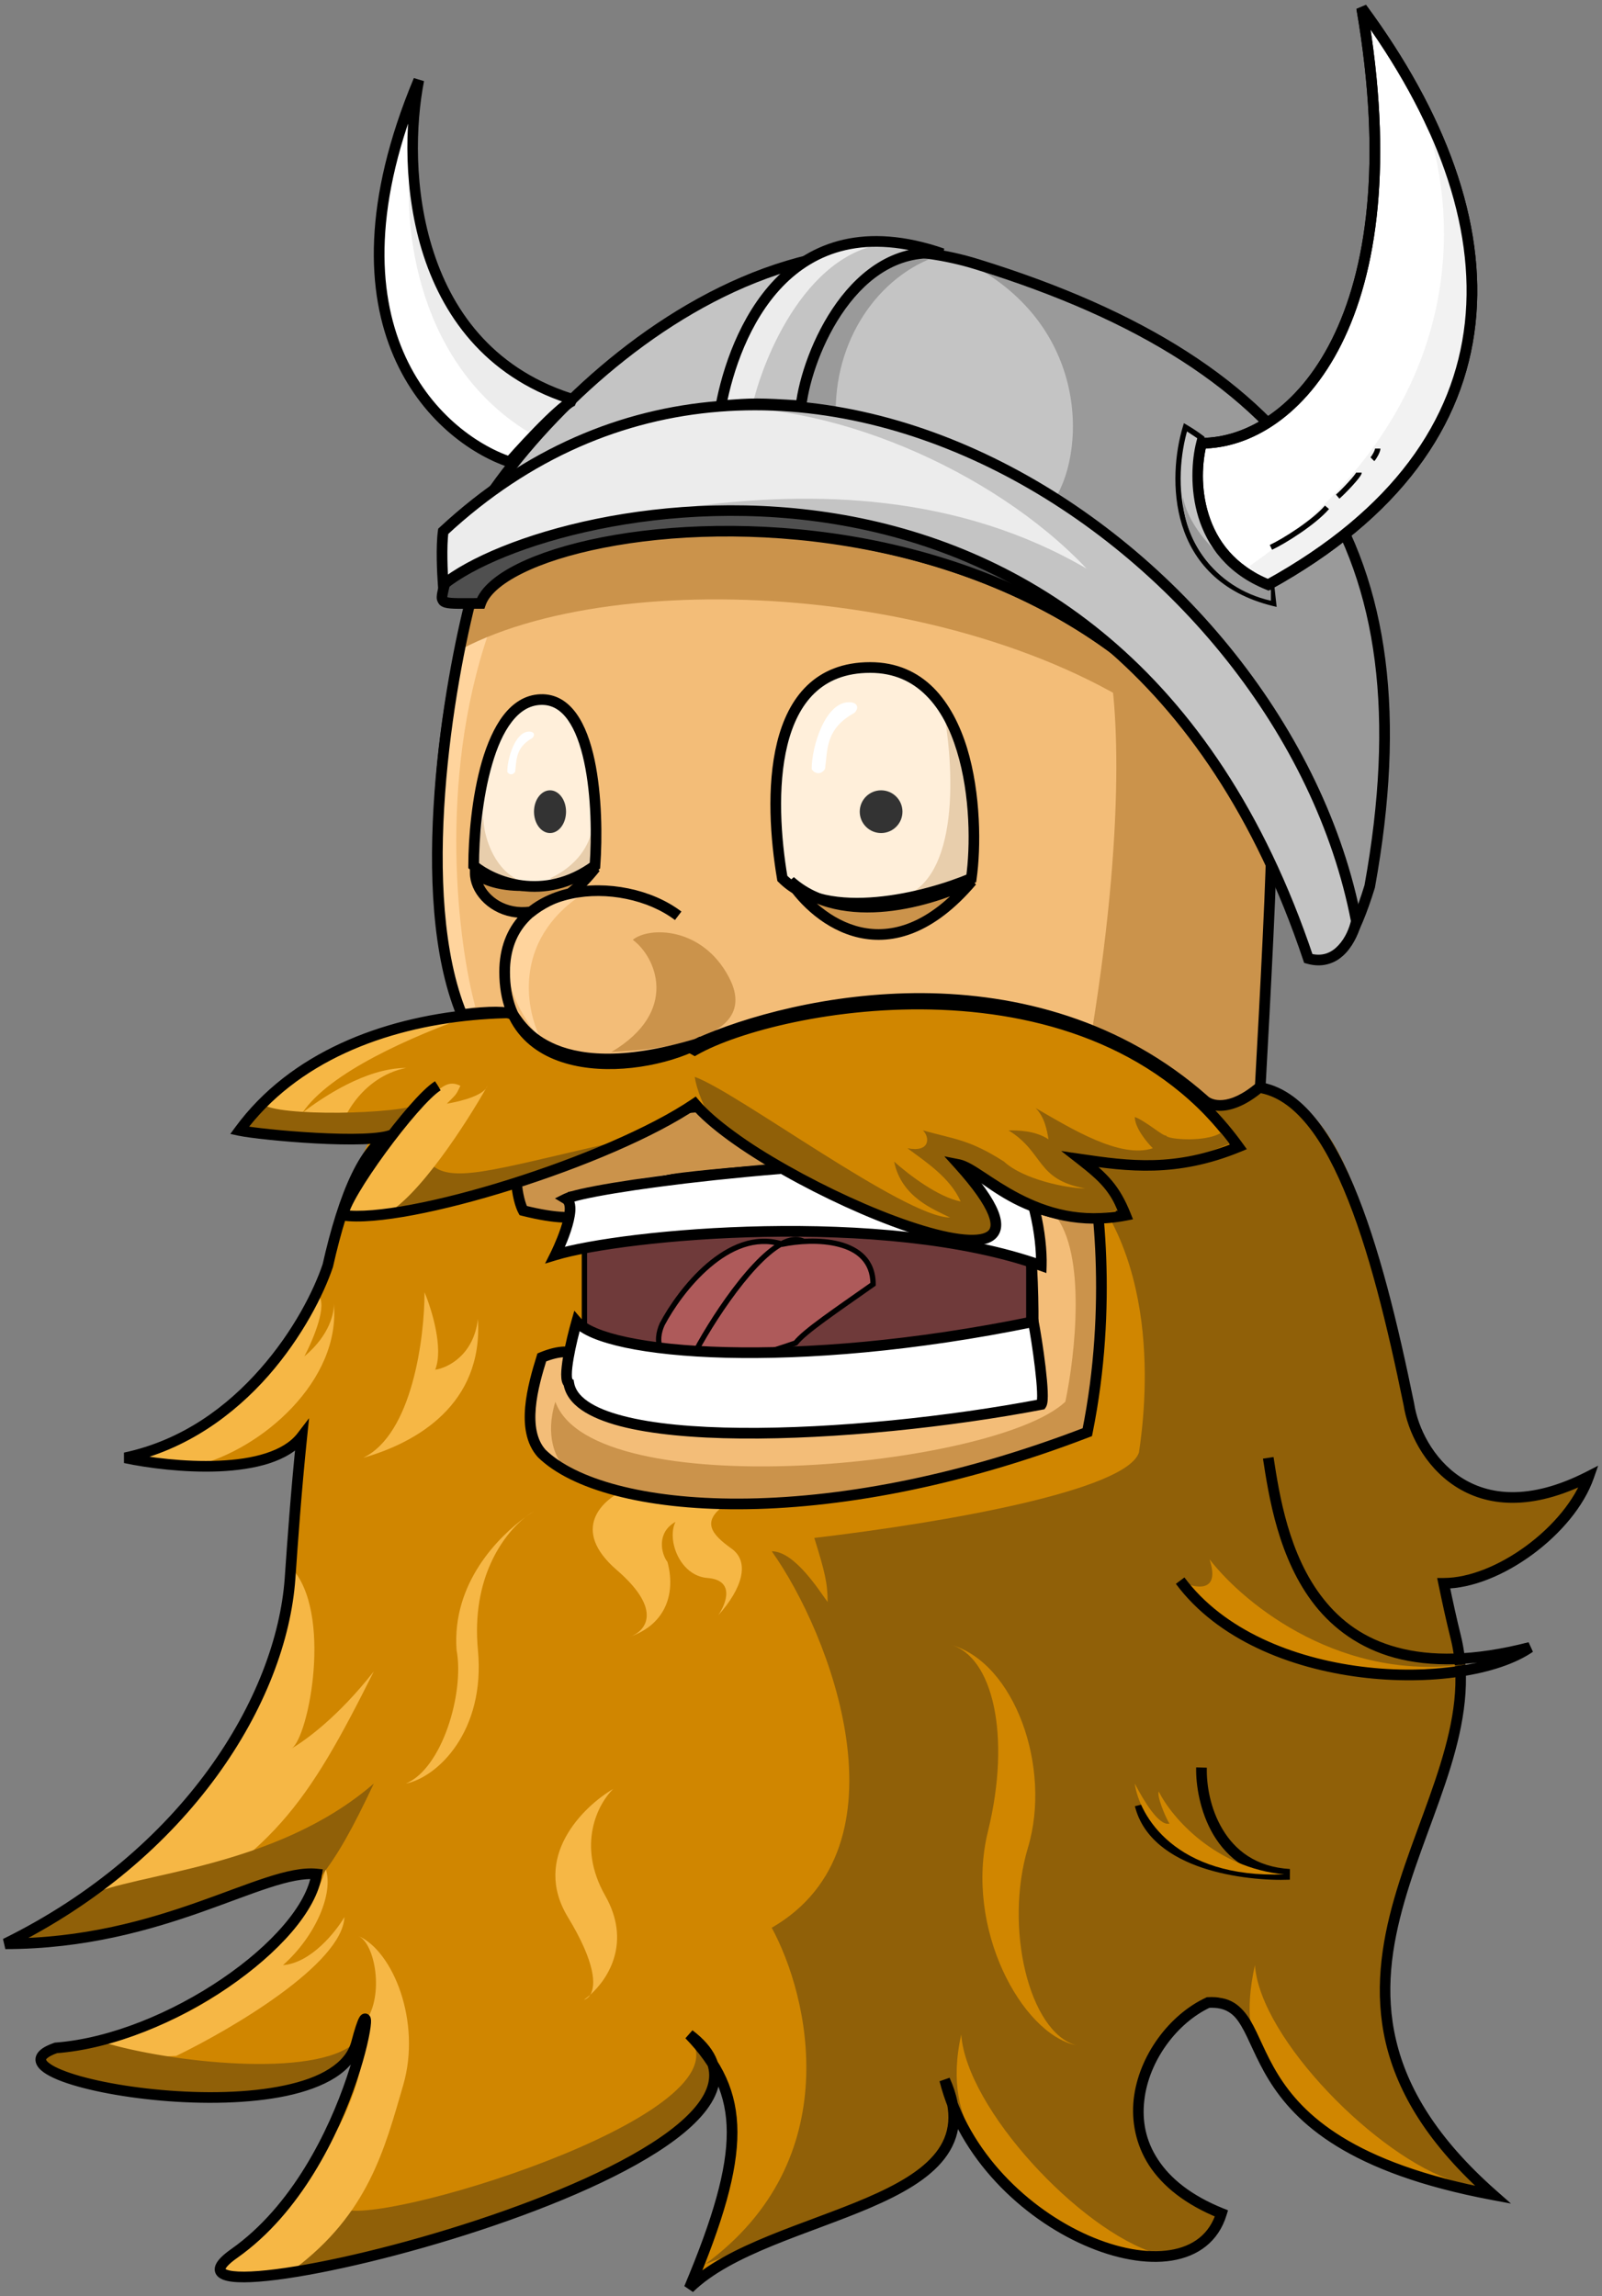 <svg width="300" height="430" viewBox="0 0 300 430" version="1.1" xmlns="http://www.w3.org/2000/svg" xmlns:xlink="http://www.w3.org/1999/xlink">
<rect x="0" y="0" width="300" height="430" fill="#808080" stroke="none"/>
<title>viking-1</title>
<desc>Created using Figma</desc>
<g id="Canvas" transform="translate(-4435 -844)">
<g id="viking-1">
<g id="Vector 40">
<use xlink:href="#path0_fill" transform="translate(4488.82 925)" fill="#C4C4C4"/>
<use xlink:href="#path1_stroke" transform="translate(4488.82 925)"/>
</g>
<g id="beard">
<g id="beard-bg">
<use xlink:href="#path2_fill" transform="translate(4436 1047.5)" fill="#D08600"/>
</g>
<g id="Vector 44">
<use xlink:href="#path3_fill" transform="translate(4539 1179)" fill="#F6B745"/>
</g>
<g id="dark.R">
<use xlink:href="#path4_fill" transform="translate(4567.06 1048)" fill="#906008"/>
</g>
<g id="Vector 42">
<use xlink:href="#path5_fill" transform="translate(4669.01 1212)" fill="#D08600"/>
</g>
<g id="Vector 42">
<use xlink:href="#path6_fill" transform="translate(4614.15 1225)" fill="#D08600"/>
</g>
<g id="light.R">
<use xlink:href="#path7_fill" transform="matrix(1 -2.67189e-24 -2.67189e-24 -1 4613 1227)" fill="#D08600"/>
</g>
<g id="dark3.L">
<use xlink:href="#path8_fill" transform="translate(4488.5 1226)" fill="#906008"/>
</g>
<g id="light3.L">
<use xlink:href="#path9_fill" transform="translate(4476.5 1206.5)" fill="#F6B745"/>
</g>
<g id="light2.L">
<use xlink:href="#path10_fill" transform="translate(4455 1194)" fill="#F6B745"/>
</g>
<g id="dark2.L">
<use xlink:href="#path11_fill" transform="translate(4443.18 1226.5)" fill="#906008"/>
</g>
<g id="light.L">
<use xlink:href="#path12_fill" transform="translate(4439 1137.5)" fill="#F6B745"/>
</g>
<g id="dark.L">
<use xlink:href="#path13_fill" transform="translate(4438.5 1178)" fill="#906008"/>
</g>
<g id="Vector 41">
<use xlink:href="#path14_fill" transform="translate(4511 1127)" fill="#F6B745"/>
</g>
<g id="Vector 49">
<use xlink:href="#path15_fill" transform="translate(4461 1086.5)" fill="#F6B745"/>
</g>
<g id="Vector 43">
<use xlink:href="#path16_fill" transform="translate(4546 1123)" fill="#F6B745"/>
</g>
<g id="beard-contour">
<use xlink:href="#path17_stroke" transform="translate(4436 1047.5)"/>
</g>
<g id="Vector 51">
<use xlink:href="#path18_fill" transform="translate(4657 1136)" fill="#D08600"/>
</g>
<g id="Vector 50">
<use xlink:href="#path19_stroke" transform="translate(4656 1117)"/>
</g>
<g id="Vector 63">
<use xlink:href="#path20_fill" transform="translate(4503 1086)" fill="#F6B745"/>
</g>
<g id="Vector 64">
<use xlink:href="#path21_stroke" transform="translate(4648.5 1175)"/>
</g>
<g id="Vector 65">
<use xlink:href="#path22_fill" transform="translate(4647.5 1178)" fill="#D08600"/>
</g>
</g>
<g id="mouth">
<g id="lipsBg">
<use xlink:href="#path23_fill" transform="translate(4531.65 1050.4)" fill="#F3BD78"/>
<use xlink:href="#path24_stroke" transform="translate(4531.65 1050.4)"/>
</g>
<g id="lowerLipShadow">
<use xlink:href="#path25_fill" transform="translate(4538.19 1071.5)" fill="#CB934B"/>
</g>
<g id="Vector 39">
<use xlink:href="#path26_fill" transform="translate(4544.44 1060.47)" fill="#6F3A3A"/>
<use xlink:href="#path27_stroke" transform="translate(4544.44 1060.47)"/>
</g>
<g id="Vector 48">
<use xlink:href="#path28_fill" transform="translate(4558.34 1076.12)" fill="#AE5A5A"/>
<use xlink:href="#path29_stroke" transform="translate(4558.34 1076.12)"/>
</g>
<g id="Vector 38">
<use xlink:href="#path30_fill" transform="translate(4532 1049)" fill="#CB934B"/>
</g>
<g id="lipsStroke">
<use xlink:href="#path31_stroke" transform="translate(4531.65 1050.4)"/>
</g>
<g id="teeth.bot">
<use xlink:href="#path32_fill" transform="translate(4541.09 1091.5)" fill="#FFFFFF"/>
<use xlink:href="#path33_stroke" transform="translate(4541.09 1091.5)"/>
</g>
<g id="teeth.top">
<use xlink:href="#path34_fill" transform="translate(4539 1061)" fill="#FFFFFF"/>
<use xlink:href="#path35_stroke" transform="translate(4539 1061)"/>
</g>
</g>
<g id="moustaches">
<g id="Vector 32">
<use xlink:href="#path36_fill" transform="translate(4479.85 1031.68)" fill="#D08600"/>
<use xlink:href="#path37_stroke" transform="translate(4479.85 1031.68)"/>
</g>
<g id="Vector 33">
<use xlink:href="#path38_fill" transform="translate(4480.69 1033.95)" fill="#F6B745"/>
</g>
<g id="Vector 34">
<use xlink:href="#path39_fill" transform="translate(4479.85 1050.66)" fill="#906008"/>
</g>
<g id="Vector 35">
<use xlink:href="#path40_fill" transform="translate(4565.11 1045.66)" fill="#906008"/>
</g>
<g id="Vector 37">
<use xlink:href="#path41_fill" transform="translate(4507.71 1057.37)" fill="#906008"/>
</g>
<g id="Vector 36">
<use xlink:href="#path42_fill" transform="translate(4499.27 1046.93)" fill="#F6B745"/>
</g>
<g id="Vector">
<use xlink:href="#path43_stroke" transform="translate(4479.85 1032.02)"/>
</g>
</g>
<g id="faceUpper">
<g id="faceUpperBg">
<use xlink:href="#path44_fill" transform="translate(4516.9 937.615)" fill="#F3BD78"/>
</g>
<g id="leftEyeShadow">
<use xlink:href="#path45_fill" transform="translate(4524 1006.5)" fill="#CB934B"/>
<use xlink:href="#path46_stroke" transform="translate(4524 1006.5)"/>
</g>
<g id="noseShadow">
<use xlink:href="#path47_fill" transform="translate(4549.5 1018.59)" fill="#CB934B"/>
</g>
<g id="noseGlare">
<use xlink:href="#path48_fill" transform="translate(4530.14 1011.5)" fill="#FFD49D"/>
</g>
<g id="Nose">
<use xlink:href="#path49_stroke" transform="translate(4529.5 1010.79)"/>
</g>
<g id="Vector 55">
<use xlink:href="#path50_fill" transform="translate(4639.5 964.639)" fill="#CB934B"/>
</g>
<g id="Vector 54">
<use xlink:href="#path51_fill" transform="translate(4517.47 962.5)" fill="#FFD49D"/>
</g>
<g id="foreheadShadow">
<use xlink:href="#path52_fill" transform="translate(4521.5 941.602)" fill="#CB934B"/>
</g>
<g id="faceUpperStroke">
<use xlink:href="#path53_stroke" transform="translate(4516.9 937.615)"/>
</g>
<g id="eyes">
<g id="Vector">
<use xlink:href="#path54_fill" transform="translate(4523.7 969)" fill="#FFEFDA"/>
<use xlink:href="#path55_fill" transform="translate(4523.7 969)" fill="#FFEFDA"/>
<use xlink:href="#path56_stroke" transform="translate(4523.7 969)"/>
</g>
<g id="Vector 60">
<use xlink:href="#path57_fill" transform="translate(4601.5 976)" fill="#E8CEAC"/>
</g>
<g id="Vector 59">
<use xlink:href="#path58_fill" transform="translate(4587 975.5)" fill="#FFFFFF"/>
</g>
<g id="Vector 59">
<use xlink:href="#path59_fill" transform="translate(4530 981)" fill="#FFFFFF"/>
</g>
<g id="Vector 61">
<use xlink:href="#path60_fill" transform="translate(4538 992)" fill="#E8CEAC"/>
</g>
<g id="Vector 62">
<use xlink:href="#path61_fill" transform="translate(4524 996.5)" fill="#E8CEAC"/>
</g>
<g id="Vector">
<use xlink:href="#path62_stroke" transform="translate(4523.7 969)"/>
</g>
<g id="rightEyeShadow">
<use xlink:href="#path63_fill" transform="translate(4583 1009)" fill="#CB934B"/>
<use xlink:href="#path64_stroke" transform="translate(4583 1009)"/>
</g>
<g id="Ellipse 14">
<use xlink:href="#path65_fill" transform="translate(4596 992)" fill="#333333"/>
</g>
<g id="Ellipse 14">
<use xlink:href="#path66_fill" transform="translate(4535 992)" fill="#333333"/>
</g>
</g>
</g>
<g id="helmet">
<g id="Bg">
<use xlink:href="#path67_fill" transform="translate(4517.78 890.955)" fill="#C4C4C4"/>
<use xlink:href="#path68_stroke" transform="translate(4517.78 890.955)"/>
</g>
<g id="Vector 45">
<use xlink:href="#path69_fill" transform="translate(4517.78 939.238)" fill="#4F4F4F"/>
<use xlink:href="#path70_stroke" transform="translate(4517.78 939.238)"/>
</g>
<g id="Shadow">
<use xlink:href="#path71_fill" transform="translate(4612.5 891.5)" fill="#9A9A9A"/>
</g>
<g id="toppyLeftShadow">
<use xlink:href="#path72_fill" transform="translate(4585 891.251)" fill="#9A9A9A"/>
</g>
<g id="Stroke">
<use xlink:href="#path73_stroke" transform="translate(4517.78 890.955)"/>
</g>
<g id="foreheadBg">
<use xlink:href="#path74_fill" transform="translate(4517.78 919.833)" fill="#C4C4C4"/>
<use xlink:href="#path75_stroke" transform="translate(4517.78 919.833)"/>
</g>
<g id="foreheadGlare">
<use xlink:href="#path76_fill" transform="translate(4518.5 920.323)" fill="#ECECEC"/>
</g>
<g id="foreheadStroke">
<use xlink:href="#path77_stroke" transform="translate(4517.78 919.833)"/>
</g>
<g id="toppyBg">
<use xlink:href="#path78_fill" transform="translate(4570 889.208)" fill="#C4C4C4"/>
</g>
<g id="toppyGlare">
<use xlink:href="#path79_fill" transform="translate(4570 889.094)" fill="#ECECEC"/>
</g>
<g id="toppyStroke">
<use xlink:href="#path80_stroke" transform="translate(4570 889.208)"/>
</g>
<g id="horn.R">
<g id="Vector 46">
<use xlink:href="#path81_fill" transform="translate(4659.28 845.5)" fill="#FFFFFF"/>
<use xlink:href="#path82_stroke" transform="translate(4659.28 845.5)"/>
</g>
<g id="Vector 56">
<use xlink:href="#path83_fill" transform="translate(4669 858.5)" fill="#F2F2F2"/>
</g>
<g id="Vector 47">
<use xlink:href="#path84_fill" transform="translate(4655.6 924)" fill="#C4C4C4"/>
<use xlink:href="#path85_stroke" transform="translate(4655.6 924)"/>
</g>
<g id="Vector 53">
<use xlink:href="#path86_fill" transform="translate(4656.5 937)" fill="#9A9A9A"/>
</g>
<g id="Vector 46">
<use xlink:href="#path82_stroke" transform="translate(4659.28 845.5)"/>
</g>
<g id="Vector 68">
<use xlink:href="#path87_stroke" transform="translate(4692 928)"/>
</g>
<g id="Vector 66">
<use xlink:href="#path88_stroke" transform="translate(4673 939)"/>
</g>
<g id="Vector 67">
<use xlink:href="#path89_stroke" transform="translate(4685.5 932.5)"/>
</g>
</g>
<g id="horn.L">
<g id="Vector 57">
<use xlink:href="#path90_fill" transform="translate(4506 859)" fill="#FFFFFF"/>
</g>
<g id="Vector 58">
<use xlink:href="#path91_fill" transform="translate(4511.57 874.5)" fill="#ECECEC"/>
</g>
<g id="Vector 57">
<use xlink:href="#path92_stroke" transform="translate(4506 859)"/>
</g>
</g>
</g>
</g>
</g>
<defs>
<path id="path0_fill" d="M 22.228 222.197C 41.165 213.197 53.956 198.53 52.129 194.697C 87.213 207.897 131.863 194.864 149.802 186.697C 154.985 169.897 151.962 144.364 149.802 133.697C 118.307 120.897 65.915 126.364 43.656 130.697C 18.141 99.897 29.038 44.119 37.676 20.08C 84.362 -16.982 144.508 5.481 169.736 22.197C 184.686 34.697 185.351 97.53 179.703 141.197C 170.733 160.197 185.683 203.397 179.703 222.197C 192.461 236.197 173.225 251.697 169.736 256.197C 144.487 274.864 94.985 303.497 37.178 280.697C -18.979 258.548 -0.203 239.797 20.407 223.617C 20.924 223.14 21.531 222.666 22.228 222.197Z"/>
<path id="path1_stroke" d="M 52.129 194.697L 52.305 194.229L 51.144 193.792L 51.678 194.912L 52.129 194.697ZM 22.228 222.197L 22.013 221.746L 21.98 221.762L 21.948 221.782L 22.228 222.197ZM 65.583 243.697L 65.643 243.201L 65.632 243.199L 65.622 243.199L 65.583 243.697ZM 179.703 141.197L 180.155 141.411L 180.189 141.339L 180.199 141.261L 179.703 141.197ZM 169.736 22.197L 170.057 21.814L 170.036 21.796L 170.012 21.78L 169.736 22.197ZM 37.178 280.697L 37.361 280.232L 37.361 280.232L 37.178 280.697ZM 169.736 256.197L 170.033 256.599L 170.089 256.558L 170.131 256.504L 169.736 256.197ZM 37.676 20.08L 37.365 19.688L 37.254 19.777L 37.206 19.911L 37.676 20.08ZM 43.656 130.697L 43.271 131.016L 43.461 131.245L 43.752 131.188L 43.656 130.697ZM 149.802 133.697L 150.292 133.598L 150.239 133.335L 149.991 133.234L 149.802 133.697ZM 149.802 186.697L 150.01 187.152L 150.214 187.059L 150.28 186.845L 149.802 186.697ZM 51.678 194.912C 51.832 195.236 51.861 195.745 51.663 196.48C 51.463 197.226 51.068 198.084 50.462 199.087C 49.244 201.112 47.263 203.538 44.614 206.154C 39.302 211.401 31.438 217.269 22.013 221.746L 22.442 222.649C 31.954 218.125 39.954 212.16 45.316 206.865C 48.003 204.211 50.061 201.688 51.319 199.604C 51.952 198.552 52.404 197.566 52.628 196.74C 52.854 195.904 52.883 195.117 52.58 194.482L 51.678 194.912ZM 21.948 221.782C 21.237 222.262 20.601 222.759 20.068 223.25L 20.746 223.985C 21.248 223.521 21.825 223.071 22.507 222.612L 21.948 221.782ZM 20.068 223.25C 18.919 224.31 18.157 225.419 17.822 226.567C 17.502 227.694 17.61 228.908 18.115 230.011C 19.145 232.222 21.765 234.275 25.694 236.108C 33.585 239.792 47.163 242.777 65.545 244.196L 65.622 243.199C 47.279 241.783 33.844 238.809 26.117 235.202C 22.236 233.391 19.895 231.465 19.022 229.589C 18.576 228.648 18.497 227.791 18.782 226.847C 19.051 225.925 19.684 224.965 20.746 223.985L 20.068 223.25ZM 65.523 244.194C 82.835 246.28 109.937 245.604 133.432 242.054C 145.183 240.278 156.075 237.774 164.389 234.54C 168.553 232.919 172.112 231.093 174.799 229.09C 177.496 227.077 179.389 224.835 180.18 222.349L 179.227 222.046C 178.523 224.259 176.807 226.344 174.201 228.289C 171.583 230.244 168.143 232.006 164.026 233.608C 155.781 236.818 144.996 239.296 133.283 241.065C 109.85 244.607 82.883 245.281 65.643 243.201L 65.523 244.194ZM 180.18 222.349C 181.704 217.556 181.885 211.253 181.464 204.251C 181.042 197.243 180.012 189.472 179.078 181.712C 178.144 173.953 177.306 166.212 177.26 159.222C 177.213 152.229 177.961 146.058 180.155 141.411L 179.251 140.984C 176.96 145.836 176.213 152.19 176.26 159.229C 176.307 166.269 177.151 174.066 178.085 181.832C 179.02 189.597 180.046 197.339 180.465 204.312C 180.885 211.292 180.692 217.438 179.227 222.046L 180.18 222.349ZM 180.199 141.261C 183.025 119.408 184.273 92.736 182.943 69.98C 182.277 58.599 180.963 48.163 178.88 39.803C 176.8 31.459 173.926 25.048 170.057 21.814L 169.416 22.581C 173.022 25.596 175.837 31.727 177.91 40.045C 179.98 48.346 181.282 58.691 181.945 70.039C 183.273 92.742 182.029 119.32 179.207 141.133L 180.199 141.261ZM 21.921 221.802C 21.314 222.274 20.705 222.748 20.099 223.224L 20.716 224.011C 21.321 223.536 21.928 223.063 22.534 222.592L 21.921 221.802ZM 20.099 223.224C 14.94 227.273 9.866 231.511 6.057 235.92C 2.246 240.334 -0.365 244.996 -0.495 249.905C -0.625 254.839 1.752 259.897 7.637 265.085C 13.515 270.266 22.933 275.616 36.994 281.162L 37.361 280.232C 23.345 274.704 14.05 269.404 8.299 264.334C 2.555 259.272 0.385 254.477 0.505 249.932C 0.626 245.362 3.063 240.918 6.814 236.574C 10.567 232.224 15.569 228.051 20.716 224.011L 20.099 223.224ZM 36.994 281.162C 95.055 304.062 144.752 275.289 170.033 256.599L 169.439 255.795C 144.221 274.438 94.915 302.932 37.361 280.232L 36.994 281.162ZM 170.131 256.504C 170.981 255.405 172.824 253.607 174.929 251.291C 177.031 248.979 179.395 246.142 181.242 243.014C 183.087 239.884 184.445 236.372 184.518 232.792C 184.585 229.165 183.343 225.449 180.073 221.86L 179.333 222.534C 182.442 225.945 183.58 229.417 183.519 232.774C 183.464 236.179 182.187 239.448 180.381 242.506C 178.578 245.565 176.277 248.322 174.189 250.619C 172.105 252.912 170.235 254.739 169.341 255.891L 170.131 256.504ZM 170.012 21.78C 157.365 13.402 135.916 3.564 111.816 0.476C 87.694 -2.609 60.84 1.052 37.365 19.688L 37.987 20.471C 61.197 2.045 87.759 -1.592 111.689 1.468C 135.641 4.525 156.879 14.276 169.46 22.614L 170.012 21.78ZM 37.206 19.911C 32.879 31.955 27.978 51.986 27.359 72.838C 26.743 93.687 30.4 115.479 43.271 131.016L 44.041 130.378C 31.398 115.116 27.745 93.618 28.359 72.868C 28.969 52.121 33.836 32.243 38.147 20.249L 37.206 19.911ZM 43.752 131.188C 54.866 129.024 73.485 126.579 93.274 126.272C 113.071 125.964 133.961 127.799 149.614 134.16L 149.991 133.234C 134.149 126.796 113.096 124.964 93.258 125.272C 73.412 125.582 54.705 128.037 43.561 130.206L 43.752 131.188ZM 149.312 133.796C 151.469 144.451 154.468 169.878 149.325 186.55L 150.28 186.845C 155.502 169.917 152.454 144.277 150.292 133.598L 149.312 133.796ZM 149.595 186.242C 140.649 190.316 125.068 195.594 107.322 198.215C 89.568 200.84 69.761 200.805 52.305 194.229L 51.953 195.165C 69.581 201.789 89.64 201.837 107.468 199.204C 125.302 196.566 141.017 191.245 150.01 187.152L 149.595 186.242Z"/>
<path id="path2_fill" d="M 75.748 1.5C 75.691 1.521 75.634 1.543 75.577 1.565C 80.445 2.539 222.718 13.894 233.223 0C 248.812 0.328 257.032 30.805 263.095 60.763C 266.27 76.453 268.854 92.001 271.595 103C 279.568 135 233.223 167.5 278.571 207.5C 225.249 197.5 240 170.7 225.249 171.5C 212.292 177.5 202.824 201 227.741 211C 222.468 228.383 187.275 215.896 177.379 190.572C 180.884 210.111 142.009 211.329 128.073 225C 137.066 203.612 138.453 192.484 132.466 182.987C 139.974 206.206 21.177 233.773 42.857 218.5C 66.279 202 72.983 161.683 65.282 178.5C 56.811 197 -7.973 186 9.468 180C 30.598 178.4 56.478 160.128 58.306 147.442C 48.28 146.417 29.612 160.5 0 160.5C 33.887 143.833 51.728 114.8 53.322 92C 53.772 85.577 54.561 76.028 55.797 65.5C 49.98 73.1 31.033 71.333 22.425 69.5C 44.751 64.7 57.523 43.5 60.875 33.5C 64.318 17.454 69.087 4.152 75.577 1.565C 75.365 1.523 75.414 1.5 75.748 1.5Z"/>
<path id="path3_fill" d="M 2.339 24C -4.461 12.8 5.172 3.333 10.839 0C 8.068 2.667 3.889 10.4 9.339 20C 14.214 28.589 10.049 35.417 6.536 38.55C 6.206 39.084 5.769 39.383 5.339 39.5C 5.718 39.237 6.123 38.919 6.536 38.55C 7.612 36.81 7.543 32.572 2.339 24Z"/>
<path id="path4_fill" d="M 12.459 157C 38.771 141.8 23.422 101.833 12.459 86.5C 16.792 86.5 21.429 94 22.924 96C 22.924 92.5 22.425 90.4 20.432 84C 45.378 81.055 78.828 75.1 81.229 68C 82.425 60 86.213 29 66.279 12.5C 80.233 10 99.668 -4.08007e-14 105.648 0C 119.864 3.417 125.387 26.366 132.452 61.885C 135.332 71.088 145.669 82.603 165.449 72.5C 161.99 82.415 148.732 92.331 138.554 92.498C 139.491 97.041 140.478 101.711 141.528 106.5C 142.724 123.7 127.575 149.5 126.578 167C 126.977 185.4 139.369 200.333 145.515 205.5C 125.183 203.5 113.621 193.833 109.136 188.5C 101.163 170.5 96.512 169 95.183 170.5C 68.472 190.1 85.05 205.667 96.678 211C 84.679 229.984 54.305 206.948 46.711 189.936C 49.187 205.396 15.509 213.837 0 220C 26.711 200.4 19.435 169.833 12.459 157Z"/>
<path id="path5_fill" d="M 0.992 0C -3.008 18 6.159 21.333 9.492 26.5C 13.492 33.7 34.825 40.5 38.492 40.5C 24.092 36.1 1.992 13.833 0.992 0Z"/>
<path id="path6_fill" d="M 0.854 0C -3.146 18 8.021 24.333 11.354 29.5C 15.354 36.7 33.687 41 37.354 41C 22.954 36.6 1.854 13.833 0.854 0Z"/>
<path id="path7_fill" d="M 7 40C 2.561 21.956 13.328 2.148 23.5 0C 14.715 2.486 10 22 14.5 37C 19 52 12 71.721 0 75C 7.86 72.852 11.439 58.044 7 40Z"/>
<path id="path8_fill" d="M 10.5 31.5C 9.777 30.974 3.333 39.5 0 43C 23.833 38.833 73.2 26.3 80 9.5C 82.306 5.9 78.294 1.667 76 0C 85.5 14.5 16 35.5 10.5 31.5Z"/>
<path id="path9_fill" d="M 27 16C 30.439 11.087 28.761 1.541 25.666 0.071C 25.611 0.046 25.555 0.023 25.5 0C 25.556 0.021 25.611 0.045 25.666 0.071C 32.093 2.894 37.47 16.102 34 28C 30.5 40 27.5 52 13.5 62.5C 9 63.333 0 64.5 0 62.5C 17 46.5 27 32.5 27 16Z"/>
<path id="path10_fill" d="M 44.5 9C 44.1 17.8 23.333 30 13 35C 10.667 35.167 4 35.3 0 32.5C 24.4 26.5 38.5 9 41 0C 42.5 4.5 39.167 12.5 33 18C 38.2 17.6 42.833 11.833 44.5 9Z"/>
<path id="path11_fill" d="M 58.316 0C 50.716 6.8 23.483 3.667 11.316 0C 0.116 2 -0.684 2.833 0.316 3C 3.816 9.5 45.316 13 52.816 6.5C 56.416 5.3 58.483 1.833 58.316 0Z"/>
<path id="path12_fill" d="M 0 70C 32.5 46.5 44.5 37 50.5 0C 58.372 8.364 53.85 31.64 50.654 33.906C 53.234 32.365 59.239 28.104 66 19.5C 53.5 44.5 47 54 22 67C 16.167 68.5 3.6 71.2 0 70Z"/>
<path id="path13_fill" d="M 56.5 17.5C 59.7 13.5 62.5 8.5 66.5 0C 48 16 21.672 16.733 13 21C 7.5 23.706 5.5 27.6 0 29.5C 17 31.5 54.5 13.5 56.5 17.5Z"/>
<path id="path14_fill" d="M 24 0C 23.541 0.289 23.013 0.645 22.438 1.065C 18.202 4.395 12.229 12.569 13.5 26C 14.938 41.2 5.932 49.833 0 51C 6.8 48.2 11 34 9.5 26C 8.602 13.43 17.379 4.756 22.438 1.065C 22.995 0.626 23.523 0.271 24 0Z"/>
<path id="path15_fill" d="M 36.5 1.5C 37.95 16 23 29 10.5 32L 0 30.5C 21.6 21.7 31.333 6.5 33.5 0C 35.5 1.6 32.667 8.333 31 11.5C 35.8 7.5 36.667 3.167 36.5 1.5Z"/>
<path id="path16_fill" d="M 4.491 15C -4.309 7.4 1.825 1.833 5.991 0C 9.491 1.333 18.091 3.8 24.491 3C 20.491 6 22.131 8.243 25.991 11C 29.491 13.5 27.991 18.5 23.491 23.5C 24.991 21.333 26.691 16.9 21.491 16.5C 16.291 16.1 13.825 9.333 15.491 6C 11.891 8 12.825 12 13.991 13.5C 15.491 19 13.991 25.029 6.991 27.5C 9.825 26.5 13.291 22.6 4.491 15Z"/>
<path id="path17_stroke" d="M 73.256 8.5L 73.543 9.458L 73.997 9.322L 74.179 8.884L 73.256 8.5ZM 53.322 92L 52.325 91.93L 53.322 92ZM 0 160.5L -0.441 159.603L 0 161.5L 0 160.5ZM 9.468 180L 9.393 179.003L 9.265 179.013L 9.143 179.054L 9.468 180ZM 65.781 179L 66.748 179.254L 65.781 179ZM 128.073 177.5L 128.674 176.701L 127.354 178.195L 128.073 177.5ZM 128.073 225L 127.151 224.612L 128.773 225.714L 128.073 225ZM 175.914 186L 176.826 185.591L 174.944 186.244L 175.914 186ZM 233.223 0L 233.244 -1L 232.223 -1.021L 232.223 0L 233.223 0ZM 271.595 103L 270.624 103.242L 271.595 103ZM 278.571 207.5L 278.387 208.483L 281.956 209.152L 279.233 206.75L 278.571 207.5ZM 225.249 171.5L 225.195 170.501L 225.003 170.512L 224.829 170.593L 225.249 171.5ZM 227.741 211L 228.698 211.29L 228.964 210.413L 228.113 210.072L 227.741 211ZM 58.306 147.442L 59.295 147.585L 59.444 146.554L 58.407 146.448L 58.306 147.442ZM 60.387 33.5L 61.335 33.818L 61.351 33.769L 61.363 33.719L 60.387 33.5ZM 22.425 69.5L 22.215 68.522L 22.217 70.478L 22.425 69.5ZM 55.519 65.5L 56.514 65.603L 56.88 62.077L 54.725 64.892L 55.519 65.5ZM 262.838 59.5L 263.827 59.349L 263.823 59.324L 263.818 59.3L 262.838 59.5ZM 296.512 73L 297.456 73.329L 298.277 70.975L 296.057 72.109L 296.512 73ZM 269.357 93L 269.357 92L 268.13 92L 268.377 93.202L 269.357 93ZM 52.325 91.93C 50.759 114.318 33.181 143.066 -0.441 159.603L 0.441 161.397C 34.593 144.601 52.696 115.282 54.32 92.07L 52.325 91.93ZM 9.143 179.054C 8.006 179.446 7.101 179.898 6.498 180.447C 5.862 181.027 5.479 181.811 5.707 182.706C 5.906 183.484 6.515 184.097 7.176 184.574C 7.837 185.049 8.769 185.536 9.828 185.972C 14.036 187.699 21.268 189.18 29.128 189.871C 36.995 190.562 45.661 190.463 52.634 188.994C 56.135 188.252 59.329 187.122 61.752 185.588C 64.223 184.015 66.044 181.938 66.748 179.254L 64.813 178.746C 64.272 180.812 62.854 182.516 60.678 183.9C 58.454 185.323 55.594 186.326 52.22 187.037C 45.442 188.475 37.071 188.563 29.303 187.879C 21.527 187.195 14.525 185.738 10.588 184.122C 9.611 183.722 8.887 183.347 8.347 182.953C 7.806 182.562 7.667 182.3 7.645 182.212C 7.616 182.143 7.61 182.233 7.647 182.172C 7.674 182.078 7.691 182.058 7.845 181.926C 8.149 181.649 8.751 181.304 9.794 180.946L 9.143 179.054ZM 66.748 179.254C 67.338 177.006 67.762 175.79 67.994 175.339C 68.059 175.212 68.056 175.253 67.973 175.33C 67.938 175.364 67.765 175.522 67.468 175.554C 67.083 175.596 66.79 175.401 66.64 175.216C 66.522 175.072 66.49 174.94 66.486 174.923C 66.487 174.932 66.479 174.879 66.48 174.905C 66.487 174.981 66.486 175.069 66.475 175.238C 66.384 176.682 65.601 180.534 63.915 185.531C 60.547 195.515 53.73 209.617 42.281 217.682L 43.433 219.318C 55.406 210.883 62.398 196.286 65.81 186.171C 67.514 181.118 68.364 177.07 68.471 175.364C 68.485 175.139 68.486 174.908 68.474 174.744C 68.465 174.649 68.444 174.515 68.423 174.425C 68.398 174.328 68.34 174.137 68.191 173.954C 68.01 173.731 67.68 173.519 67.253 173.566C 66.915 173.602 66.696 173.787 66.608 173.869C 66.421 174.043 66.294 174.27 66.215 174.425C 65.869 175.098 65.397 176.519 64.813 178.746L 66.748 179.254ZM 42.281 217.682C 40.82 218.712 39.764 219.693 39.378 220.647C 39.16 221.185 39.123 221.799 39.447 222.367C 39.743 222.885 40.247 223.195 40.73 223.388C 41.692 223.773 43.105 223.91 44.763 223.9C 46.439 223.889 48.533 223.723 50.902 223.422C 60.337 222.218 74.805 218.806 88.955 214.137C 103.085 209.474 117.06 203.512 125.52 197.151C 129.726 193.989 132.753 190.595 133.581 187.057C 134.446 183.362 132.857 179.848 128.674 176.701L 127.472 178.299C 131.263 181.152 132.258 183.935 131.634 186.601C 130.973 189.425 128.437 192.456 124.319 195.552C 116.132 201.707 102.418 207.588 88.329 212.238C 74.261 216.881 59.981 220.25 50.65 221.438C 48.328 221.734 46.354 221.891 44.751 221.9C 43.13 221.91 42.051 221.763 41.474 221.532C 41.204 221.432 41.169 221.306 41.184 221.376C 41.226 221.388 41.156 221.529 41.232 221.397C 41.376 221.041 41.967 220.35 43.433 219.318L 42.281 217.682ZM 127.354 178.195C 132.53 183.551 135.08 188.788 135.096 195.777C 135.112 202.861 132.527 211.827 127.151 224.612L 128.995 225.388C 134.383 212.573 137.113 203.289 137.096 195.773C 137.079 188.162 134.247 182.449 128.792 176.805L 127.354 178.195ZM 128.773 225.714C 132.362 222.193 137.735 219.482 143.748 217.019C 149.743 214.563 156.273 212.393 162.031 209.919C 167.762 207.455 172.891 204.623 175.873 200.768C 178.945 196.798 179.644 191.875 176.826 185.591L 175.001 186.409C 177.565 192.125 176.845 196.244 174.291 199.544C 171.648 202.961 166.948 205.628 161.241 208.081C 155.562 210.524 149.048 212.687 142.99 215.168C 136.949 217.643 131.259 220.473 127.373 224.286L 128.773 225.714ZM 270.624 103.242C 272.589 111.036 271.214 118.798 268.716 126.909C 266.219 135.027 262.587 143.349 260.106 151.974C 257.629 160.601 256.315 169.668 258.498 179.026C 260.712 188.444 266.455 198.146 277.91 208.25L 279.233 206.75C 268.013 196.854 262.544 187.494 260.444 178.568C 258.313 169.582 259.584 161.024 262.028 152.526C 264.469 144.026 268.094 135.723 270.627 127.497C 273.159 119.265 274.587 110.964 272.565 102.758L 270.624 103.242ZM 278.756 206.517C 252.295 201.555 242.935 192.476 238.298 184.927C 235.941 181.101 234.739 177.52 233.164 174.869C 232.36 173.527 231.355 172.327 230.108 171.552C 228.786 170.749 227.192 170.393 225.195 170.501L 225.303 172.499C 226.994 172.407 228.166 172.713 229.069 173.262C 230.047 173.839 230.726 174.679 231.446 175.893C 232.921 178.355 234.129 181.949 236.594 185.973C 241.6 194.124 251.526 203.445 278.387 208.483L 278.756 206.517ZM 224.829 170.593C 218.037 173.738 212.21 181.412 211.298 189.64C 210.857 193.723 211.675 198.121 214.18 201.999C 216.73 205.911 220.994 209.37 227.368 211.928L 228.113 210.072C 222.03 207.63 218.133 204.401 215.855 200.907C 213.533 197.379 212.856 193.652 213.286 189.86C 214.119 182.338 219.504 175.262 225.669 172.407L 224.829 170.593ZM 174.944 186.244C 178.607 200.776 190.43 211.838 202.01 216.94C 207.801 219.492 213.636 220.601 218.451 219.828C 223.322 219.046 227.172 216.319 228.698 211.29L 226.784 210.71C 225.519 214.881 222.388 217.17 218.134 217.853C 213.824 218.545 208.391 217.566 202.816 215.11C 191.663 210.195 180.363 199.557 176.883 185.756L 174.944 186.244ZM 0 161.5C 14.947 161.49 27.182 157.931 36.83 154.53C 41.659 152.827 45.846 151.167 49.439 150.001C 53.052 148.828 55.923 148.204 58.204 148.437L 58.407 146.448C 55.675 146.168 52.454 146.919 48.821 148.099C 45.169 149.285 40.958 150.954 36.165 152.643C 26.57 156.027 14.665 159.51 0 159.5L 0 161.5ZM 57.316 147.3C 56.898 150.201 55.075 153.548 52.115 157.006C 49.153 160.473 45.186 163.909 40.563 167.052C 31.321 173.339 19.734 178.22 9.393 179.003L 9.544 180.997C 20.332 180.18 32.251 175.125 41.688 168.705C 46.405 165.494 50.571 161.883 53.635 158.306C 56.703 154.721 58.8 151.027 59.295 147.585L 57.316 147.3ZM 74.179 8.884C 74.124 9.017 74.049 9.099 74.008 9.137C 74.019 9.128 73.953 9.183 73.957 9.179C 73.959 9.178 73.946 9.187 73.941 9.19C 73.901 9.215 74.017 9.152 74.15 9.112C 74.45 9.02 74.866 8.94 75.465 8.857C 76.685 8.685 78.427 8.549 80.657 8.436C 85.128 8.21 91.427 8.094 98.96 8.031C 114.028 7.906 133.971 8 153.868 7.875C 173.766 7.75 193.637 7.405 208.528 6.404C 215.982 5.902 222.239 5.23 226.617 4.339C 228.823 3.889 230.642 3.356 231.878 2.766C 232.518 2.455 233.108 2.06 233.488 1.675C 233.912 1.236 234.223 0.673 234.223 0L 232.223 0C 232.223 0.015 232.224 0.105 232.049 0.286C 231.829 0.522 231.531 0.716 231.011 0.963C 229.927 1.488 228.343 1.947 226.217 2.38C 221.932 3.254 215.808 3.91 208.394 4.409C 193.552 5.407 173.742 5.75 153.856 5.875C 133.969 6 114.024 5.906 98.943 6.031C 91.401 6.094 85.059 6.212 80.556 6.439C 78.298 6.553 76.468 6.697 75.188 6.876C 74.536 6.967 73.968 7.079 73.571 7.198C 73.357 7.264 73.116 7.361 72.954 7.45C 72.788 7.544 72.487 7.744 72.332 8.116L 74.179 8.884ZM 72.969 7.542C 69.625 8.545 66.98 11.882 64.836 16.327C 62.683 20.798 60.887 26.72 59.411 33.281L 61.363 33.719C 62.821 27.23 64.546 21.525 66.638 17.195C 68.738 12.84 71.061 10.202 73.543 9.458L 72.969 7.542ZM 59.439 33.182C 57.788 38.116 53.973 45.741 47.77 52.79C 41.561 59.866 33.173 66.19 22.215 68.522L 22.635 70.478C 34.003 68.01 42.92 61.334 49.273 54.11C 55.632 46.859 59.635 38.884 61.335 33.818L 59.439 33.182ZM 54.524 65.397C 53.456 75.692 52.791 85.257 52.325 91.93L 54.32 92.07C 54.787 85.396 55.448 75.864 56.514 65.603L 54.524 65.397ZM 22.217 70.478C 26.559 71.402 33.504 72.316 40.062 72.037C 43.344 71.894 46.625 71.438 49.412 70.54C 52.224 69.631 54.691 68.227 56.313 66.108L 54.725 64.892C 53.439 66.573 51.39 67.798 48.797 68.638C 46.178 69.489 43.164 69.902 39.975 70.038C 33.592 70.318 26.899 69.431 22.634 68.522L 22.217 70.478ZM 233.202 1C 236.69 1.073 239.845 2.802 242.75 5.956C 245.703 9.154 248.27 13.665 250.609 19.183C 255.308 30.247 258.843 44.945 261.858 59.7L 263.818 59.3C 260.795 44.51 257.207 29.62 252.45 18.401C 250.062 12.777 247.318 7.974 244.221 4.601C 241.075 1.185 237.44 -0.911 233.244 -1L 233.202 1ZM 261.85 59.651C 262.595 64.537 265.653 70.991 271.438 74.786C 277.301 78.633 285.757 79.616 296.967 73.891L 296.057 72.109C 285.34 77.584 277.671 76.484 272.535 73.114C 267.32 69.692 264.505 63.797 263.827 59.349L 261.85 59.651ZM 268.377 93.202C 269.123 96.824 269.868 100.208 270.624 103.242L 272.565 102.758C 271.816 99.751 271.079 96.407 270.336 92.798L 268.377 93.202ZM 295.567 72.671C 293.91 77.421 289.835 82.271 284.861 85.946C 279.883 89.623 274.172 92 269.357 92L 269.357 94C 274.753 94 280.875 91.377 286.049 87.554C 291.228 83.729 295.625 78.579 297.456 73.329L 295.567 72.671Z"/>
<path id="path18_fill" d="M 4.5 0C 11.249 8.698 29.657 23.361 53.386 19.509C 56.493 18.939 59.248 18.232 61.5 17.5C 58.735 18.422 56.027 19.08 53.386 19.509C 38.098 22.312 14.295 21.787 0 4.5C 2.333 5.5 6.5 6 4.5 0Z"/>
<path id="path19_stroke" d="M 65.5 35.5L 66.067 36.323L 65.251 34.532L 65.5 35.5ZM 15.512 0.153C 16.588 7.109 18.36 18.957 25.279 27.672C 28.73 32.004 33.598 35.649 40.169 37.444C 46.773 39.229 55.133 39.198 65.749 36.468L 65.251 34.532C 54.867 37.202 46.873 37.184 40.691 35.513C 34.475 33.851 30.125 30.571 26.846 26.428C 20.307 18.193 18.578 6.891 17.488 -0.153L 15.512 0.153ZM 64.933 34.677C 59.063 38.722 46.785 40.72 33.951 39.095C 21.152 37.475 8.173 32.295 0.802 22.402L -0.802 23.598C 7.027 34.105 20.631 39.425 33.699 41.08C 46.732 42.73 59.604 40.778 66.067 36.323L 64.933 34.677Z"/>
<path id="path20_fill" d="M 0 31C 9.2 26.6 11.5 8.5 11.5 0C 12.833 3.167 15.1 10.5 13.5 14.5C 15.833 14.167 20.7 11.8 21.5 5C 22.5 21 10 28.167 0 31Z"/>
<path id="path21_stroke" d="M 28 20L 28.041 20.999L 28.059 19.002L 28 20ZM 10.5 -0.026C 10.419 3.228 11.2 8.303 13.728 12.586C 16.323 16.944 20.771 20.576 27.941 20.998L 28.059 19.002C 21.629 18.623 17.744 15.422 15.447 11.563C 13.083 7.63 12.415 3.105 12.5 0.026L 10.5 -0.026ZM 27.959 19.001C 23.932 19.167 17.813 18.736 12.306 16.877C 6.793 15.024 2.246 11.859 0.97 6.757L -0.97 7.243C 0.554 13.341 5.924 16.842 11.669 18.773C 17.42 20.697 23.901 21.166 28.041 20.999L 27.959 19.001Z"/>
<path id="path22_fill" d="M 28 17C 7.6 17.8 0.833 6 0 0C 1.667 3.167 4.5 8 6.5 7.5C 5.667 6.167 4.1 2.3 4.5 1.5C 7 6.5 15.2 15.8 28 17Z"/>
<path id="path23_fill" d="M 95.507 55.798C 97.899 46.198 96.503 26.465 95.507 17.798C 69.73 9.177 38.408 14.427 16.769 17.035C 15.44 19.956 14.078 23.498 1.321 20.298C 0.324 18.465 -1.071 12.198 1.321 5.798C 23.414 0.298 77.068 -4.902 106.969 8.298C 108.962 16.298 111.753 38.198 106.969 61.798C 57.633 80.798 16.603 77.298 4.809 65.798C 0.822 61.398 3.148 53.132 4.809 47.798C 11.587 44.998 13.447 48.465 13.281 50.798C 4.51 64.398 63.281 61.465 95.507 55.798Z"/>
<path id="path24_stroke" d="M 95.507 17.798L 96.004 17.741L 95.967 17.425L 95.665 17.324L 95.507 17.798ZM 95.507 55.798L 95.593 56.291L 95.913 56.234L 95.992 55.919L 95.507 55.798ZM 13.281 50.798L 13.701 51.069L 13.771 50.962L 13.78 50.834L 13.281 50.798ZM 16.769 17.035L 16.709 16.539L 16.709 16.539L 16.769 17.035ZM 1.321 20.298L 0.881 20.537L 0.986 20.73L 1.199 20.783L 1.321 20.298ZM 1.321 5.798L 1.2 5.313L 0.945 5.377L 0.852 5.623L 1.321 5.798ZM 4.809 47.798L 4.618 47.336L 4.402 47.426L 4.332 47.65L 4.809 47.798ZM 4.809 65.798L 4.439 66.134L 4.449 66.145L 4.46 66.156L 4.809 65.798ZM 106.969 61.798L 107.148 62.265L 107.404 62.166L 107.459 61.898L 106.969 61.798ZM 106.969 8.298L 107.454 8.177L 107.395 7.94L 107.171 7.841L 106.969 8.298ZM 95.01 17.855C 95.508 22.181 96.104 29.259 96.278 36.46C 96.452 43.675 96.2 50.949 95.022 55.677L 95.992 55.919C 97.206 51.048 97.452 43.655 97.277 36.436C 97.102 29.204 96.503 22.082 96.004 17.741L 95.01 17.855ZM 95.42 55.306C 79.327 58.136 56.625 60.282 39.027 60.023C 30.221 59.894 22.755 59.162 18.051 57.638C 15.685 56.872 14.119 55.935 13.386 54.867C 13.01 54.33 12.858 53.825 12.904 53.188C 12.941 52.573 13.185 51.87 13.701 51.069L 12.861 50.527C 12.281 51.426 11.956 52.294 11.906 53.128C 11.865 53.939 12.108 54.76 12.562 55.433C 13.49 56.786 15.328 57.807 17.743 58.59C 22.599 60.163 30.194 60.894 39.013 61.023C 56.664 61.281 79.461 59.127 95.593 56.291L 95.42 55.306ZM 9.839 18.296C 12.029 18.091 14.369 17.828 16.829 17.532L 16.709 16.539C 14.253 16.835 11.927 17.097 9.746 17.3L 9.839 18.296ZM 16.829 17.532C 38.521 14.917 69.705 9.696 95.348 18.272L 95.665 17.324C 69.756 8.659 38.295 13.937 16.709 16.539L 16.829 17.532ZM 16.314 16.828C 15.642 18.305 15.038 19.732 13.143 20.499C 11.198 21.286 7.803 21.409 1.442 19.813L 1.199 20.783C 7.596 22.388 11.261 22.339 13.518 21.426C 15.826 20.491 16.567 18.687 17.224 17.242L 16.314 16.828ZM 1.76 20.059C 1.308 19.228 0.72 17.281 0.549 14.727C 0.376 12.168 0.613 9.106 1.789 5.973L 0.852 5.623C -0.363 8.89 -0.624 12.162 -0.449 14.794C -0.272 17.432 0.337 19.535 0.881 20.537L 1.76 20.059ZM 13.78 50.834C 13.872 49.541 13.406 47.883 11.914 46.949C 10.422 46.016 8.07 45.91 4.618 47.336L 5 48.26C 8.326 46.886 10.293 47.114 11.384 47.797C 12.474 48.48 12.856 49.722 12.782 50.763L 13.78 50.834ZM 4.332 47.65C 3.5 50.32 2.491 53.772 2.193 57.104C 1.898 60.434 2.304 63.778 4.439 66.134L 5.18 65.463C 3.328 63.419 2.903 60.429 3.189 57.192C 3.473 53.958 4.457 50.61 5.287 47.947L 4.332 47.65ZM 4.46 66.156C 10.506 72.052 23.889 75.798 41.813 75.736C 59.753 75.671 82.434 71.78 107.148 62.265L 106.789 61.332C 82.168 70.816 59.666 74.675 41.809 74.736C 23.935 74.798 10.906 71.045 5.158 65.44L 4.46 66.156ZM 1.442 6.283C 12.463 3.539 31.343 0.872 51.225 0.536C 71.118 0.199 91.918 2.2 106.767 8.756L 107.171 7.841C 92.119 1.196 71.142 -0.802 51.209 -0.464C 31.265 -0.125 12.272 2.557 1.2 5.313L 1.442 6.283ZM 106.483 8.419C 108.461 16.357 111.246 38.181 106.479 61.699L 107.459 61.898C 112.259 38.215 109.463 16.239 107.454 8.177L 106.483 8.419Z"/>
<path id="path25_fill" d="M 0.811 35C -1.189 41.4 0.977 45.667 2.311 47C 27.911 63.8 78.644 49.667 100.811 40.5C 103.611 33.7 103.644 11.333 103.311 1L 94.311 0C 100.311 7.2 98.144 26.333 96.311 35C 83.111 47.4 7.811 54.5 0.811 35Z"/>
<path id="path26_fill" d="M 0 7.73L 0 38.23C -0 54.033 52.824 50.7 83.223 43.533L 83.223 7.73C 66.478 -6.27 20.764 1.897 0 7.73Z"/>
<path id="path27_stroke" d="M 0 38.23L 0.5 38.23L 0.5 38.23L 0 38.23ZM 0 7.73L -0.135 7.249L -0.5 7.351L -0.5 7.73L 0 7.73ZM 83.223 7.73L 83.723 7.73L 83.723 7.496L 83.543 7.347L 83.223 7.73ZM 83.223 43.533L 83.337 44.02L 83.723 43.929L 83.723 43.533L 83.223 43.533ZM 0.5 38.23L 0.5 7.73L -0.5 7.73L -0.5 38.23L 0.5 38.23ZM 0.135 8.211C 10.501 5.299 27.069 1.809 43.15 0.792C 51.19 0.282 59.067 0.39 65.996 1.497C 72.919 2.603 78.814 4.696 82.902 8.114L 83.543 7.347C 79.259 3.764 73.16 1.628 66.154 0.51C 59.153 -0.607 51.165 -0.718 43.087 -0.206C 26.934 0.818 10.263 4.328 -0.135 7.249L 0.135 8.211ZM 82.723 7.73L 82.723 43.533L 83.723 43.533L 83.723 7.73L 82.723 7.73ZM 83.108 43.046C 67.934 46.624 47.19 49.242 30.219 48.995C 21.74 48.873 14.263 48.043 8.886 46.259C 3.493 44.472 0.5 41.829 0.5 38.23L -0.5 38.23C -0.5 42.533 3.109 45.399 8.571 47.208C 14.049 49.02 21.677 49.871 30.204 49.995C 47.245 50.24 68.112 47.608 83.337 44.02L 83.108 43.046Z"/>
<path id="path28_fill" d="M 0.657 15.875C 3.97 9.581 13.045 -2.179 22.973 0.818C 23.034 0.836 23.096 0.856 23.157 0.875C 28.824 -0.291 40.157 -0.425 40.157 8.375C 33.357 13.175 27.324 17.209 25.657 19.375C 15.874 22.791 9.592 23.756 5.695 23.375C -0.447 22.775 -0.668 18.832 0.657 15.875Z"/>
<path id="path29_stroke" d="M 0.657 15.875L 0.215 15.642L 0.207 15.656L 0.201 15.671L 0.657 15.875ZM 23.157 0.875L 23.005 1.351L 23.13 1.391L 23.258 1.365L 23.157 0.875ZM 25.657 19.375L 25.822 19.847L 25.963 19.798L 26.053 19.68L 25.657 19.375ZM 40.157 8.375L 40.446 8.784L 40.657 8.634L 40.657 8.375L 40.157 8.375ZM 5.695 23.375L 5.646 23.873L 5.695 23.375ZM 1.1 16.108C 2.742 12.986 5.782 8.549 9.659 5.242C 13.53 1.935 18.105 -0.129 22.828 1.297L 23.117 0.339C 17.913 -1.232 12.986 1.085 9.01 4.482C 5.039 7.88 1.886 12.47 0.215 15.642L 1.1 16.108ZM 22.828 1.297C 22.888 1.314 22.945 1.332 23.005 1.351L 23.31 0.399C 23.246 0.379 23.181 0.358 23.117 0.339L 22.828 1.297ZM 26.053 19.68C 26.835 18.664 28.696 17.156 31.278 15.266C 33.838 13.391 37.043 11.185 40.446 8.784L 39.869 7.967C 36.471 10.365 33.259 12.576 30.687 14.459C 28.135 16.327 26.146 17.919 25.261 19.07L 26.053 19.68ZM 23.258 1.365C 26.06 0.787 30.196 0.465 33.656 1.372C 35.38 1.817 36.852 2.524 37.936 3.672C 38.991 4.778 39.657 6.293 39.657 8.375L 40.657 8.375C 40.657 6.057 39.906 4.289 38.66 2.982C 37.441 1.716 35.726 0.879 33.908 0.404C 30.285 -0.531 25.921 -0.203 23.056 0.385L 23.258 1.365ZM 0.201 15.671C -0.49 17.213 -0.821 19.101 -0.078 20.718C 0.681 22.369 2.476 23.563 5.646 23.873L 5.744 22.878C 2.772 22.587 1.386 21.509 0.83 20.3C 0.258 19.056 0.479 17.494 1.113 16.08L 0.201 15.671ZM 5.646 23.873C 9.655 24.265 16.021 23.27 25.822 19.847L 25.492 18.903C 15.727 22.313 9.53 23.248 5.744 22.878L 5.646 23.873ZM 6.149 23.585C 7.47 20.733 10.193 15.994 13.38 11.523C 16.581 7.03 20.178 2.915 23.213 1.257L 22.733 0.379C 19.477 2.159 15.766 6.452 12.566 10.942C 9.352 15.454 6.582 20.274 5.241 23.165L 6.149 23.585ZM 23.213 1.257C 24.711 0.437 25.95 0.282 26.922 0.8L 27.392 -0.082C 25.982 -0.835 24.352 -0.506 22.733 0.379L 23.213 1.257Z"/>
<path id="path30_fill" d="M 49 13C 10.6 15.4 6.667 20.333 9.5 22.5L 1.5 21.5L 0 13L 35 0L 49 13Z"/>
<path id="path31_stroke" d="M 95.507 17.798L 96.5 17.684L 96.427 17.052L 95.824 16.85L 95.507 17.798ZM 95.507 55.798L 95.68 56.783L 96.32 56.67L 96.477 56.04L 95.507 55.798ZM 13.281 50.798L 14.121 51.34L 14.26 51.125L 14.278 50.869L 13.281 50.798ZM 16.769 17.035L 16.649 16.043L 16.769 17.035ZM 1.321 20.298L 0.442 20.776L 0.652 21.161L 1.077 21.268L 1.321 20.298ZM 1.321 5.798L 1.079 4.828L 0.568 4.955L 0.384 5.448L 1.321 5.798ZM 4.809 47.798L 4.427 46.874L 3.994 47.053L 3.854 47.501L 4.809 47.798ZM 4.809 65.798L 4.068 66.47L 4.089 66.493L 4.111 66.514L 4.809 65.798ZM 106.969 61.798L 107.328 62.731L 107.84 62.534L 107.949 61.997L 106.969 61.798ZM 106.969 8.298L 107.939 8.056L 107.821 7.581L 107.372 7.383L 106.969 8.298ZM 94.513 17.912C 95.01 22.231 95.605 29.286 95.778 36.472C 95.952 43.685 95.697 50.899 94.536 55.556L 96.477 56.04C 97.709 51.097 97.952 43.645 97.777 36.424C 97.602 29.177 97 22.032 96.5 17.684L 94.513 17.912ZM 95.334 54.813C 79.26 57.641 56.605 59.782 39.035 59.523C 30.235 59.394 22.832 58.662 18.205 57.163C 15.864 56.404 14.434 55.51 13.799 54.584C 13.461 54.114 13.355 53.768 13.403 53.218C 13.433 52.712 13.637 52.092 14.121 51.34L 12.441 50.256C 11.829 51.205 11.463 52.155 11.407 53.098C 11.368 53.996 11.656 54.976 12.149 55.716C 13.175 57.211 15.15 58.275 17.588 59.065C 22.521 60.663 30.181 61.394 39.005 61.523C 56.684 61.781 79.528 59.623 95.68 56.783L 95.334 54.813ZM 9.885 18.794C 12.081 18.589 14.427 18.325 16.889 18.028L 16.649 16.043C 14.196 16.338 11.876 16.599 9.7 16.802L 9.885 18.794ZM 16.889 18.028C 38.634 15.407 69.679 10.215 95.19 18.747L 95.824 16.85C 69.781 8.14 38.183 13.447 16.649 16.043L 16.889 18.028ZM 15.859 16.621C 15.18 18.114 14.644 19.352 12.956 20.035C 11.166 20.759 7.906 20.919 1.564 19.328L 1.077 21.268C 7.493 22.878 11.292 22.866 13.706 21.889C 16.221 20.871 17.03 18.878 17.679 17.45L 15.859 16.621ZM 2.199 19.821C 1.794 19.074 1.216 17.206 1.048 14.694C 0.876 12.171 1.101 9.215 2.257 6.148L 0.384 5.448C -0.852 8.782 -1.124 12.159 -0.948 14.828C -0.768 17.508 -0.149 19.689 0.442 20.776L 2.199 19.821ZM 14.278 50.869C 14.379 49.45 13.873 47.585 12.179 46.526C 10.487 45.466 7.942 45.422 4.427 46.874L 5.191 48.722C 8.454 47.375 10.228 47.663 11.118 48.221C 12.008 48.778 12.348 49.813 12.283 50.727L 14.278 50.869ZM 3.854 47.501C 3.021 50.176 1.999 53.679 1.695 57.06C 1.396 60.437 1.792 63.957 4.068 66.47L 5.55 65.127C 3.84 63.239 3.405 60.426 3.687 57.236C 3.965 54.05 4.936 50.754 5.764 48.096L 3.854 47.501ZM 4.111 66.514C 10.306 72.555 23.866 76.298 41.814 76.236C 59.796 76.169 82.566 72.262 107.328 62.731L 106.609 60.865C 82.035 70.334 59.623 74.177 41.807 74.236C 23.958 74.298 11.106 70.541 5.507 65.082L 4.111 66.514ZM 1.562 6.769C 12.558 4.03 31.383 1.37 51.234 1.036C 71.106 0.699 91.817 2.703 106.565 9.213L 107.372 7.383C 92.22 0.694 71.153 -1.302 51.2 -0.964C 31.226 -0.624 12.176 2.067 1.079 4.828L 1.562 6.769ZM 105.998 8.54C 107.961 16.416 110.739 38.165 105.989 61.6L 107.949 61.997C 112.766 38.232 109.963 16.18 107.939 8.056L 105.998 8.54Z"/>
<path id="path32_fill" d="M 0.413 11.5C -0.787 10.7 0.913 3.5 1.913 0C 7.246 6.167 42.613 9.2 87.413 0C 88.079 3.333 89.713 14.3 88.913 15.5C 54.913 22 2.413 24.7 0.413 11.5Z"/>
<path id="path33_stroke" d="M 1.913 0L 2.669 -0.654L 1.459 -2.053L 0.951 -0.275L 1.913 0ZM 0.413 11.5L 1.401 11.35L 1.335 10.913L 0.967 10.668L 0.413 11.5ZM 87.413 0L 88.393 -0.196L 88.196 -1.182L 87.211 -0.98L 87.413 0ZM 88.913 15.5L 89.1 16.482L 89.512 16.404L 89.745 16.055L 88.913 15.5ZM 0.951 -0.275C 0.447 1.49 -0.241 4.218 -0.648 6.594C -0.852 7.787 -0.991 8.952 -1 9.85C -1.002 10.314 -0.963 10.794 -0.881 11.15C -0.797 11.505 -0.614 12.018 -0.142 12.332L 0.967 10.668C 1.139 10.782 1.113 10.895 1.065 10.689C 1.013 10.485 0.996 10.244 1 9.865C 1.004 9.08 1.127 8.076 1.323 6.931C 1.716 4.632 2.378 2.01 2.874 0.275L 0.951 -0.275ZM 1.156 0.654C 1.971 1.596 3.272 2.391 4.894 3.07C 6.51 3.745 8.594 4.361 11.015 4.874C 15.831 5.891 22.243 6.571 29.838 6.762C 44.997 7.141 65.152 5.59 87.614 0.98L 87.211 -0.98C 64.873 3.61 44.945 5.142 29.888 4.763C 22.374 4.575 16.144 3.915 11.429 2.917C 9.084 2.422 7.18 1.861 5.666 1.225C 4.159 0.594 3.188 -0.054 2.669 -0.654L 1.156 0.654ZM 86.432 0.196C 86.762 1.844 87.331 5.38 87.719 8.668C 87.914 10.31 88.061 11.859 88.11 13.082C 88.135 13.686 88.136 14.169 88.108 14.554C 88.095 14.737 88.081 14.848 88.058 14.953C 88.035 15.057 88.027 15.025 88.081 14.945L 89.745 16.055C 89.898 15.825 89.971 15.567 90.012 15.376C 90.052 15.187 90.085 14.937 90.103 14.699C 90.135 14.241 90.135 13.644 90.109 13C 90.056 11.724 89.903 10.098 89.706 8.432C 89.311 5.103 88.73 1.489 88.393 -0.196L 86.432 0.196ZM 88.725 14.518C 71.766 17.761 50.239 20.051 32.672 19.887C 23.899 19.808 16.209 19.124 10.557 17.64C 7.751 16.908 5.565 16.026 3.966 14.907C 2.417 13.831 1.598 12.644 1.401 11.35L -0.576 11.65C -0.272 13.656 0.986 15.272 2.825 16.549C 4.612 17.784 7.121 18.806 10.05 19.575C 15.866 21.095 23.801 21.805 32.654 21.887C 50.336 22.049 72.059 19.739 89.1 16.482L 88.725 14.518Z"/>
<path id="path34_fill" d="M 0 18C 0 18 4.5 9 2 7.5C 6 5.5 44.5 0 85.5 0C 89.5 5 91.167 14.667 91 20C 61.5 9.5 12.667 14.167 0 18Z"/>
<path id="path35_stroke" d="M 2 7.5L 1.553 6.606L -0.077 7.42L 1.485 8.358L 2 7.5ZM 0 18L -0.894 17.553L -1.933 19.63L 0.29 18.957L 0 18ZM 91 20L 90.665 20.942L 91.957 21.402L 91.999 20.031L 91 20ZM 85.5 0L 86.281 -0.625L 85.981 -1L 85.5 -1L 85.5 0ZM 1.485 8.358C 1.573 8.41 1.813 8.682 1.744 9.707C 1.685 10.669 1.385 11.81 0.989 12.996C 0.594 14.182 0.127 15.31 -0.251 16.166C -0.438 16.591 -0.599 16.936 -0.715 17.182C -0.772 17.303 -0.817 17.395 -0.849 17.46C -0.864 17.492 -0.876 17.515 -0.884 17.531C -0.888 17.539 -0.89 17.544 -0.892 17.548C -0.893 17.55 -0.894 17.551 -0.894 17.552C -0.894 17.552 -0.894 17.553 -0.894 17.553C -0.895 17.553 -0.894 17.553 -0.895 17.553C -0.894 17.553 -0.894 17.553 0 18C 0.894 18.447 0.895 18.447 0.895 18.447C 0.895 18.447 0.895 18.447 0.895 18.446C 0.895 18.446 0.895 18.445 0.896 18.445C 0.896 18.443 0.897 18.441 0.899 18.439C 0.901 18.434 0.905 18.426 0.909 18.417C 0.918 18.399 0.932 18.372 0.949 18.337C 0.982 18.269 1.031 18.167 1.092 18.039C 1.212 17.786 1.384 17.416 1.579 16.974C 1.966 16.096 2.468 14.881 2.886 13.629C 3.303 12.377 3.659 10.988 3.74 9.84C 3.812 8.756 3.677 7.34 2.514 6.643L 1.485 8.358ZM 0.29 18.957C 6.493 17.08 21.761 14.957 39.207 14.625C 56.646 14.292 76.085 15.753 90.665 20.942L 91.335 19.058C 76.415 13.747 56.688 12.291 39.168 12.625C 21.655 12.959 6.174 15.087 -0.29 17.043L 0.29 18.957ZM 91.999 20.031C 92.083 17.299 91.694 13.416 90.784 9.64C 89.874 5.873 88.414 2.042 86.281 -0.625L 84.719 0.625C 86.586 2.958 87.959 6.461 88.841 10.11C 89.722 13.751 90.084 17.367 90.001 19.969L 91.999 20.031ZM 85.5 -1C 64.966 -0.999 45.038 0.379 29.769 2.006C 22.13 2.82 15.633 3.699 10.805 4.498C 8.387 4.898 6.367 5.283 4.835 5.628C 3.333 5.967 2.178 6.293 1.553 6.606L 2.447 8.394C 2.822 8.207 3.745 7.924 5.275 7.579C 6.774 7.241 8.738 6.867 11.132 6.471C 15.93 5.676 22.37 4.805 29.981 3.994C 45.212 2.371 65.034 0.999 85.5 1L 85.5 -1Z"/>
<path id="path36_fill" d="M 0 24.021C 20.259 -3.577 67.53 -1.068 85.257 8.968C 100.451 0.326 157.973 -12.175 186.389 27.088C 181.897 30.981 164.567 30.583 154.983 28.91C 159.468 30.91 166.915 39.324 163.953 39.91C 147.071 43.255 138.274 31.269 134.053 30.433C 161.909 61.376 97.918 34.056 85.257 19.003C 69.218 29.875 31.233 41.583 19.415 39.91C 19.415 37.939 24.007 30.838 28.7 24.766C 24.648 26.773 3.939 24.857 0 24.021Z"/>
<path id="path37_stroke" d="M 85.257 8.968L 85.01 9.403L 85.257 9.543L 85.504 9.402L 85.257 8.968ZM 0 24.021L -0.403 23.725L -0.861 24.349L -0.104 24.51L 0 24.021ZM 19.415 39.91L 18.915 39.91L 18.915 40.344L 19.345 40.405L 19.415 39.91ZM 85.257 19.003L 85.639 18.681L 85.349 18.336L 84.976 18.589L 85.257 19.003ZM 186.389 27.088L 186.716 27.466L 187.062 27.166L 186.794 26.795L 186.389 27.088ZM 154.983 28.91L 155.069 28.418L 154.78 29.367L 154.983 28.91ZM 163.953 39.91L 164.051 40.401L 164.051 40.401L 163.953 39.91ZM 134.053 30.433L 134.15 29.943L 132.676 29.651L 133.682 30.768L 134.053 30.433ZM 85.503 8.533C 76.526 3.45 60.166 0.309 43.531 1.884C 26.889 3.459 9.844 9.766 -0.403 23.725L 0.403 24.317C 10.415 10.677 27.135 4.44 43.625 2.879C 60.122 1.318 76.261 4.449 85.01 9.403L 85.503 8.533ZM -0.104 24.51C 1.906 24.936 8.101 25.626 14.281 25.959C 17.376 26.126 20.49 26.204 23.078 26.114C 24.374 26.069 25.558 25.98 26.536 25.84C 27.511 25.7 28.342 25.502 28.922 25.214L 28.478 24.318C 28.045 24.533 27.343 24.714 26.394 24.85C 25.449 24.986 24.32 25.07 23.043 25.114C 20.485 25.204 17.416 25.127 14.335 24.96C 8.162 24.628 2.033 23.941 0.104 23.532L -0.104 24.51ZM 36.878 15.233C 35.889 15.845 34.556 17.111 33.086 18.717C 31.607 20.331 29.945 22.338 28.305 24.46L 29.096 25.072C 30.726 22.963 32.361 20.988 33.823 19.392C 35.293 17.788 36.545 16.615 37.405 16.083L 36.878 15.233ZM 28.305 24.46C 25.951 27.505 23.616 30.819 21.873 33.611C 21.001 35.01 20.267 36.295 19.756 37.348C 19.257 38.376 18.915 39.287 18.915 39.91L 19.915 39.91C 19.915 39.548 20.147 38.832 20.655 37.785C 21.152 36.762 21.86 35.523 22.722 34.141C 24.449 31.372 26.756 28.099 29.096 25.072L 28.305 24.46ZM 19.345 40.405C 22.386 40.836 27.045 40.403 32.526 39.369C 38.016 38.334 44.401 36.68 50.903 34.638C 63.898 30.556 77.458 24.893 85.537 19.417L 84.976 18.589C 77.017 23.984 63.565 29.612 50.603 33.684C 44.126 35.718 37.797 37.358 32.34 38.387C 26.874 39.418 22.353 39.821 19.485 39.415L 19.345 40.405ZM 85.504 9.402C 93.008 5.134 111.092 -0.137 130.847 0.563C 150.587 1.262 171.897 7.917 185.984 27.381L 186.794 26.795C 172.465 6.995 150.807 0.269 130.882 -0.436C 110.974 -1.141 92.7 4.159 85.009 8.533L 85.504 9.402ZM 186.061 26.71C 185.041 27.594 183.225 28.28 180.836 28.76C 178.456 29.24 175.612 29.498 172.581 29.587C 166.515 29.764 159.837 29.25 155.069 28.418L 154.897 29.403C 159.713 30.243 166.492 30.764 172.61 30.586C 175.672 30.496 178.601 30.229 181.033 29.741C 183.457 29.253 185.491 28.528 186.716 27.466L 186.061 26.71ZM 154.78 29.367C 156.923 30.323 159.848 32.861 161.879 35.263C 162.895 36.464 163.645 37.583 163.966 38.407C 164.13 38.828 164.15 39.094 164.117 39.232C 164.099 39.303 164.068 39.378 163.856 39.42L 164.051 40.401C 164.579 40.296 164.963 39.979 165.088 39.47C 165.196 39.028 165.085 38.525 164.898 38.044C 164.516 37.063 163.679 35.843 162.643 34.617C 160.569 32.166 157.529 29.498 155.187 28.454L 154.78 29.367ZM 163.856 39.42C 155.561 41.063 149.262 38.945 144.498 36.302C 142.105 34.977 140.105 33.52 138.42 32.329C 137.577 31.733 136.805 31.198 136.112 30.787C 135.413 30.374 134.736 30.062 134.15 29.943L 133.956 30.924C 134.426 31.013 134.947 31.259 135.602 31.648C 136.265 32.04 137.004 32.552 137.843 33.145C 139.522 34.332 141.568 35.82 144.013 37.177C 148.923 39.9 155.463 42.102 164.051 40.401L 163.856 39.42ZM 84.874 19.325C 88.1 23.16 94.54 27.726 101.892 31.925C 109.255 36.13 117.613 40.008 124.687 42.439C 128.228 43.656 131.484 44.519 134.126 44.879C 136.743 45.234 138.933 45.124 140.243 44.231C 140.929 43.763 141.358 43.091 141.475 42.225C 141.588 41.382 141.4 40.389 140.936 39.254C 140.011 36.987 137.916 33.977 134.425 30.099L 133.682 30.768C 137.154 34.625 139.153 37.53 140.011 39.632C 140.439 40.682 140.564 41.488 140.483 42.092C 140.406 42.673 140.134 43.095 139.679 43.405C 138.709 44.066 136.868 44.242 134.261 43.888C 131.68 43.539 128.519 42.699 125.012 41.494C 117.987 39.081 109.714 35.241 102.388 31.057C 95.051 26.866 88.744 22.372 85.639 18.681L 84.874 19.325Z"/>
<path id="path38_fill" d="M 10.974 18.398C 16.038 10.872 31.233 4.181 43.05 0C 21.947 0.836 -5.96594e-05 17.562 0 21.744C 1.34995e-05 22.69 15.194 23.416 17.727 23.416C 17.727 20.071 21.947 11.694 30.389 10.036C 22.791 10.036 14.632 15.611 10.974 18.398Z"/>
<path id="path39_fill" d="M 33.765 0.02C 30.389 2.028 6.753 2.529 4.221 0.02L 0 5.038C 8.723 6.153 26.843 7.714 29.544 5.038C 32.246 2.362 34.609 -0.258 33.765 0.02Z"/>
<path id="path40_fill" d="M 3.377 7.527C 2.026 6.858 0.281 2.23 0 0C 7.933 2.839 39.358 26.339 47.8 26.339C 44.81 24.839 38.685 22.565 37.334 15.875C 40.148 18.384 45.572 22.503 49.793 23.339C 47.823 18.879 43.203 15.875 39.826 13.366C 44.047 14.203 44.075 11.359 42.725 10.021C 48.634 11.693 51.396 11.694 57.919 15.875C 61.526 19.22 69.737 20.892 73.113 20.892C 63.828 19.22 65.516 14.202 58.763 10.021C 60.451 10.021 63.706 10.021 66.238 11.694C 65.957 10.021 65.516 7.512 63.828 5.839C 70.581 9.742 79.697 15.373 85.775 13.366C 84.65 12.251 82.399 9.519 82.399 7.512C 84.488 8.288 87.79 11.226 88.253 10.975C 88.25 10.936 88.268 10.897 88.308 10.857C 88.308 10.917 88.289 10.956 88.253 10.975C 88.309 11.765 96.716 12.411 99.129 10.021L 100.125 12.53C 95.779 14.15 86.381 19.494 69.84 13.933C 73.501 15.413 76.236 18.038 79.195 25.074C 76.205 25.074 69.409 30.058 47.8 15.339C 67.733 32.839 51.166 40.839 3.377 7.527Z"/>
<path id="path41_fill" d="M 8.441 5.018C 12.662 8.363 21.947 5.018 44.739 0C 31.583 6.517 6.146 12.769 0.415 13.347C 0.224 13.445 0.082 13.462 0 13.381C 0.124 13.373 0.263 13.362 0.415 13.347C 1.791 12.638 5.724 7.71 8.441 5.018Z"/>
<path id="path42_fill" d="M 17.727 1.239C 19.134 0.124 20.259 -0.434 21.947 0.403C 21.103 2.075 21.441 1.741 19.415 3.748C 20.946 3.495 25.393 2.6 26.711 0.939C 26.817 0.751 26.918 0.573 27.012 0.403C 26.949 0.59 26.847 0.768 26.711 0.939C 23.337 6.901 14.144 21.412 7.597 24.655C 4.783 25.213 0 25.157 0 23.819C 2.532 18.801 10.298 7.26 17.727 1.239Z"/>
<path id="path43_stroke" d="M 85.257 8.619L 84.764 9.49L 85.258 9.769L 85.751 9.489L 85.257 8.619ZM 0 23.672L -0.806 23.081L -1.722 24.329L -0.208 24.651L 0 23.672ZM 19.415 39.562L 18.415 39.562L 18.415 40.431L 19.275 40.552L 19.415 39.562ZM 85.257 18.655L 86.022 18.011L 85.442 17.321L 84.695 17.827L 85.257 18.655ZM 187.084 26.74L 187.466 27.664L 188.635 27.18L 187.894 26.154L 187.084 26.74ZM 157.475 29.062L 157.621 28.073L 153.874 27.52L 156.86 29.85L 157.475 29.062ZM 165.947 39.562L 166.141 40.543L 167.321 40.309L 166.876 39.192L 165.947 39.562ZM 134.748 30.085L 134.942 29.104L 131.993 28.52L 134.005 30.754L 134.748 30.085ZM 85.749 7.749C 76.658 2.602 60.188 -0.543 43.484 1.038C 26.766 2.62 9.558 8.963 -0.806 23.081L 0.806 24.264C 10.701 10.784 27.258 4.583 43.672 3.029C 60.1 1.474 76.129 4.601 84.764 9.49L 85.749 7.749ZM -0.208 24.651C 1.843 25.086 8.07 25.777 14.254 26.11C 17.357 26.277 20.492 26.355 23.095 26.265C 24.402 26.22 25.612 26.129 26.607 25.986C 27.596 25.845 28.491 25.638 29.144 25.314L 28.256 23.522C 27.896 23.7 27.259 23.872 26.323 24.007C 25.395 24.14 24.292 24.223 23.026 24.267C 20.483 24.355 17.435 24.279 14.362 24.113C 8.193 23.781 2.097 23.095 0.208 22.694L -0.208 24.651ZM 36.615 14.459C 35.345 15.245 33.586 17.011 31.72 19.146C 29.83 21.309 27.728 23.974 25.782 26.637C 23.837 29.301 22.016 32.007 20.691 34.244C 20.026 35.368 19.466 36.41 19.08 37.263C 18.711 38.082 18.415 38.907 18.415 39.562L 20.415 39.562C 20.415 39.381 20.532 38.908 20.903 38.085C 21.259 37.295 21.767 36.351 22.412 35.263C 23.707 33.075 25.474 30.449 27.397 27.817C 29.321 25.183 31.369 22.586 33.225 20.462C 35.105 18.312 36.687 16.767 37.668 16.16L 36.615 14.459ZM 19.275 40.552C 22.402 40.995 27.13 40.547 32.618 39.512C 38.125 38.473 44.539 36.812 51.053 34.767C 64.064 30.679 77.678 25 85.818 19.482L 84.695 17.827C 76.796 23.181 63.399 28.792 50.453 32.858C 43.989 34.89 37.688 36.522 32.248 37.547C 26.788 38.577 22.336 38.965 19.555 38.572L 19.275 40.552ZM 85.751 9.489C 93.149 5.281 111.506 0.268 131.471 1.089C 151.408 1.91 172.712 8.536 186.273 27.325L 187.894 26.154C 173.84 6.68 151.827 -0.075 131.553 -0.909C 111.307 -1.742 92.558 3.316 84.762 7.75L 85.751 9.489ZM 186.702 25.815C 175.285 30.571 166.583 29.394 157.621 28.073L 157.329 30.051C 166.307 31.375 175.546 32.553 187.466 27.664L 186.702 25.815ZM 156.86 29.85C 161.297 33.311 163.118 35.111 165.018 39.932L 166.876 39.192C 164.789 34.013 162.623 31.813 158.09 28.274L 156.86 29.85ZM 165.752 38.581C 157.563 40.236 151.145 38.151 146.06 35.504C 143.529 34.19 141.387 32.746 139.579 31.554C 138.675 30.957 137.838 30.415 137.098 29.998C 136.346 29.576 135.58 29.237 134.942 29.104L 134.553 31.066C 134.971 31.142 135.444 31.361 136.117 31.741C 136.803 32.126 137.58 32.631 138.479 33.224C 140.278 34.41 142.507 35.91 145.138 37.279C 150.377 39.998 157.448 42.233 166.141 40.543L 165.752 38.581ZM 84.491 19.298C 87.78 23.208 94.333 27.81 101.756 32.013C 109.203 36.227 117.691 40.125 124.875 42.565C 128.477 43.787 131.823 44.662 134.536 45.026C 137.2 45.383 139.593 45.302 141.1 44.303C 141.914 43.764 142.444 42.972 142.598 41.961C 142.746 40.994 142.538 39.905 142.067 38.724C 141.127 36.37 138.992 33.305 135.491 29.416L 134.005 30.754C 137.468 34.601 139.405 37.451 140.21 39.466C 140.611 40.47 140.694 41.179 140.621 41.66C 140.555 42.095 140.353 42.398 139.995 42.636C 139.157 43.192 137.442 43.397 134.801 43.044C 132.209 42.7 129.052 41.871 125.518 40.671C 118.43 38.267 110.114 34.447 102.741 30.272C 95.345 26.085 89.064 21.628 86.022 18.011L 84.491 19.298Z"/>
<path id="path44_fill" d="M 14.099 96.385C 13.099 95.785 9.933 95.719 4.599 96.385C -4.601 73.985 2.099 34.385 6.599 17.385C 58.599 -27.615 147.599 24.385 156.099 64.385C 156.499 65.185 154.933 95.052 154.099 109.885C 148.499 114.685 144.766 113.552 143.599 112.385C 111.599 83.985 66.933 93.552 48.599 101.885C 20.099 110.385 15.099 96.985 14.099 96.385Z"/>
<path id="path45_fill" d="M 0 1C 0 7 11 14.5 22.5 0C 11 5.22 2.833 3.333 0 1Z"/>
<path id="path46_stroke" d="M 0 1L 0.636 0.228L -1 -1.119L -1 1L 0 1ZM 22.5 0L 23.284 0.621L 22.087 -0.911L 22.5 0ZM -1 1C -1 4.567 2.182 8.283 6.747 9.169C 11.421 10.076 17.389 8.054 23.284 0.621L 21.716 -0.621C 16.111 6.446 10.829 7.924 7.128 7.206C 3.318 6.467 1 3.433 1 1L -1 1ZM -0.636 1.772C 2.606 4.442 11.224 6.216 22.913 0.911L 22.087 -0.911C 10.776 4.223 3.061 2.225 0.636 0.228L -0.636 1.772Z"/>
<path id="path47_fill" d="M 0 22.408C 12.8 14.808 8.333 4.575 4 1.408C 7 -1.092 17 -1.092 22 8.408C 27.965 19.74 10.667 21.908 0 22.408Z"/>
<path id="path48_fill" d="M 6.355 27.5C 3.355 22 0.655 8.8 13.855 0C 5.355 1.833 -8.045 9.9 6.355 27.5Z"/>
<path id="path49_stroke" d="M 8.64204e-11 15.207L 1 15.207L 8.64204e-11 15.207ZM 33.106 3.912C 27.605 -0.28 19.176 -1.982 12.1 -0.439C 8.575 0.337 5.229 2.008 2.867 4.542C 0.456 7.153 -1 10.697 -1 15.207L 1 15.207C 1 11.158 2.294 8.111 4.336 5.898C 6.428 3.609 9.238 2.224 12.525 1.515C 19.074 0.087 26.895 1.694 31.894 5.502L 33.106 3.912ZM -1 15.207C -1 20.802 0.732 24.943 3.591 27.853C 6.432 30.744 10.294 32.327 14.399 33.006C 22.574 34.358 32.056 32.184 37.496 29.075L 36.504 27.339C 31.444 30.23 22.426 32.306 14.726 31.033C 10.894 30.399 7.474 28.951 5.018 26.451C 2.581 23.971 1 20.361 1 15.207L -1 15.207Z"/>
<path id="path50_fill" d="M 32 81.361C 30.4 84.561 25.333 86.028 23 86.361C 14.2 78.761 4 73.861 0 72.361C 6.8 30.361 4.5 7.194 2.5 0.861C 6.9 -5.139 25.333 21.694 34 35.861L 32 81.361Z"/>
<path id="path51_fill" d="M 9.029 0C -0.571 28 3.362 58.333 6.529 70L 3.529 71C -0.871 63.4 -1.472 22.5 3.529 2.5L 9.029 0Z"/>
<path id="path52_fill" d="M 138 43.398C 103.5 12.401 31.5 7.398 0 23.898C 0 19.498 1.667 15.732 2.5 14.398C 40.1 -16.402 121.5 6.398 138 43.398Z"/>
<path id="path53_stroke" d="M 4.599 96.385L 3.674 96.765L 3.965 97.472L 4.723 97.377L 4.599 96.385ZM 48.599 101.885L 48.885 102.843L 48.951 102.824L 49.013 102.795L 48.599 101.885ZM 143.599 112.385L 144.306 111.678L 144.285 111.657L 144.263 111.637L 143.599 112.385ZM 154.099 109.885L 154.75 110.644L 155.074 110.367L 155.098 109.941L 154.099 109.885ZM 156.099 64.385L 155.121 64.593L 155.148 64.718L 155.205 64.832L 156.099 64.385ZM 6.599 17.385L 5.945 16.629L 5.712 16.831L 5.633 17.129L 6.599 17.385ZM 4.723 97.377C 7.363 97.047 9.424 96.901 10.969 96.91C 11.73 96.914 12.313 96.952 12.791 97.027C 13.267 97.1 13.5 97.192 13.585 97.243L 14.614 95.528C 14.198 95.278 13.661 95.137 13.095 95.05C 12.532 94.964 11.802 94.915 10.979 94.91C 9.358 94.902 7.169 95.057 4.475 95.393L 4.723 97.377ZM 13.585 97.243C 13.457 97.166 13.427 97.094 13.543 97.246C 13.629 97.358 13.737 97.513 13.883 97.72C 14.174 98.131 14.593 98.711 15.151 99.351C 16.244 100.601 18.009 102.196 20.605 103.45C 25.84 105.955 34.49 107.137 48.885 102.843L 48.313 100.927C 34.209 105.133 26.108 103.866 21.468 101.646C 19.126 100.537 17.673 99.201 16.657 98.035C 16.16 97.467 15.802 96.969 15.516 96.565C 15.374 96.364 15.245 96.179 15.133 96.032C 15.053 95.927 14.866 95.679 14.614 95.528L 13.585 97.243ZM 49.013 102.795C 58.111 98.657 73.651 94.234 90.968 94.36C 108.309 94.469 127.135 99.07 142.936 113.133L 144.263 111.637C 128.064 97.3 108.556 92.484 90.981 92.36C 73.381 92.252 57.422 96.78 48.185 100.975L 49.013 102.795ZM 142.892 113.092C 144.588 114.788 148.951 115.615 154.75 110.644L 153.449 109.126C 148.047 113.755 144.944 112.316 144.306 111.678L 142.892 113.092ZM 155.098 109.941C 155.514 102.523 156.115 91.344 156.561 81.92C 156.784 77.207 156.968 72.928 157.072 69.779C 157.124 68.203 157.156 66.899 157.162 65.968C 157.165 65.499 157.162 65.108 157.151 64.826C 157.145 64.68 157.136 64.538 157.125 64.436C 157.12 64.386 157.1 64.15 156.994 63.938L 155.205 64.832C 155.124 64.67 155.125 64.541 155.137 64.652C 155.144 64.71 155.148 64.783 155.153 64.904C 155.163 65.155 155.165 65.501 155.162 65.955C 155.156 66.868 155.125 68.145 155.073 69.713C 154.97 72.852 154.786 77.117 154.563 81.825C 154.117 91.243 153.517 102.414 153.101 109.829L 155.098 109.941ZM 157.077 64.177C 154.894 53.9 147.581 42.98 137.154 33.112C 126.734 23.256 113.035 14.313 98.045 8.087C 68.052 -4.364 32.347 -6.219 5.945 16.629L 7.254 18.141C 32.851 -4.01 67.647 -2.366 97.278 9.934C 112.101 16.082 125.495 24.826 135.779 34.565C 146.055 44.29 153.055 54.87 155.121 64.593L 157.077 64.177ZM 5.633 17.129C 3.375 25.66 0.558 39.901 -0.535 54.787C -1.626 69.648 -1.017 85.342 3.674 96.765L 5.524 96.005C 1.016 85.028 0.374 69.722 1.459 54.933C 2.54 40.169 5.324 26.11 7.566 17.641L 5.633 17.129Z"/>
<path id="path54_fill" d="M 74.252 1.3074e-11C 54.782 -2.08359e-05 55.315 24.833 57.807 39.5C 66.179 47.9 84.883 43 93.189 39.5C 94.85 27.833 93.189 2.02656e-05 74.252 1.3074e-11Z"/>
<path id="path55_fill" d="M 12.517 6.005C 22.53 5.634 23.488 26.583 22.715 37.104C 13.073 44.16 3.554 40.044 0 37.104C 0 26.893 2.503 6.376 12.517 6.005Z"/>
<path id="path56_stroke" d="M 57.807 39.5L 57.314 39.584L 57.341 39.74L 57.453 39.853L 57.807 39.5ZM 74.252 1.3074e-11L 74.252 -0.5L 74.252 1.3074e-11ZM 93.189 39.5L 93.383 39.961L 93.644 39.851L 93.684 39.571L 93.189 39.5ZM 22.715 37.104L 23.011 37.508L 23.197 37.371L 23.214 37.141L 22.715 37.104ZM 12.517 6.005L 12.498 5.505L 12.517 6.005ZM 0 37.104L -0.5 37.104L -0.5 37.34L -0.319 37.49L 0 37.104ZM 58.3 39.416C 57.058 32.105 56.315 22.312 58.279 14.37C 59.26 10.404 60.907 6.939 63.466 4.469C 66.013 2.01 69.501 0.5 74.252 0.5L 74.252 -0.5C 69.268 -0.5 65.522 1.094 62.771 3.75C 60.032 6.394 58.317 10.055 57.309 14.13C 55.295 22.272 56.064 32.228 57.314 39.584L 58.3 39.416ZM 74.252 0.5C 78.849 0.5 82.377 2.183 85.08 4.885C 87.821 7.616 89.693 11.353 90.967 15.521C 93.525 23.866 93.521 33.631 92.694 39.429L 93.684 39.571C 94.518 33.702 94.514 23.718 91.923 15.229C 90.621 10.981 88.632 7.03 85.787 4.178C 82.904 1.296 79.124 -0.5 74.252 -0.5L 74.252 0.5ZM 92.995 39.039C 88.865 40.78 82.186 42.86 75.478 43.465C 68.753 44.074 62.183 43.182 58.161 39.147L 57.453 39.853C 61.803 44.218 68.771 45.076 75.568 44.461C 82.381 43.84 89.208 41.72 93.383 39.961L 92.995 39.039ZM 23.214 37.141C 23.601 31.861 23.552 23.922 22.15 17.365C 21.446 14.084 20.394 11.094 18.85 8.937C 17.294 6.763 15.212 5.405 12.498 5.505L 12.535 6.505C 14.828 6.42 16.621 7.54 18.037 9.519C 19.465 11.514 20.481 14.35 21.172 17.575C 22.558 24.03 22.602 31.827 22.217 37.068L 23.214 37.141ZM 12.498 5.505C 9.802 5.605 7.643 7.067 5.94 9.28C 4.262 11.467 2.971 14.47 2.023 17.725C 0.134 24.226 -0.5 31.978 -0.5 37.104L 0.5 37.104C 0.5 32.019 1.118 24.407 2.983 18.004C 3.913 14.807 5.125 11.973 6.733 9.89C 8.316 7.832 10.225 6.59 12.535 6.505L 12.498 5.505ZM -0.319 37.49C 3.345 40.52 13.121 44.744 23.011 37.508L 22.42 36.701C 13.024 43.576 3.764 39.569 0.319 36.719L -0.319 37.49Z"/>
<path id="path57_fill" d="M 1.815 36.187C 13.479 33.112 12.224 11.12 10 0C 16.4 6.8 16.667 24.5 16 32.5C 15.288 33.568 7.126 35.244 1.815 36.187C 1.242 36.338 0.637 36.444 0 36.5C 0.549 36.408 1.16 36.303 1.815 36.187Z"/>
<path id="path58_fill" d="M 7 0C 2.5 0 0 8.333 0 12.5C 0.167 13 1.5 14 2.5 12.5C 3 9 2.5 5 8 2C 9 1 8.5 0 7 0Z"/>
<path id="path59_fill" d="M 4.108 0C 1.467 0 0 5.015 0 7.523C 0.098 7.824 0.88 8.426 1.467 7.523C 1.761 5.417 1.467 3.009 4.695 1.204C 5.282 0.602 4.988 0 4.108 0Z"/>
<path id="path60_fill" d="M 8 0C 8.157 1.335 8.61 4.008 8 6.964L 8 14C 6.167 16 4.8 18.9 0 16.5C 5.29 13.961 7.315 10.284 8 6.964L 8 0Z"/>
<path id="path61_fill" d="M 12 13C 4.4 13.4 1.333 4.5 1.5 0L 0 10.5C 2.5 11.667 8.4 13.8 12 13Z"/>
<path id="path62_stroke" d="M 57.807 39.5L 56.821 39.667L 56.874 39.981L 57.099 40.206L 57.807 39.5ZM 74.252 1.3074e-11L 74.252 -1L 74.252 1.3074e-11ZM 93.189 39.5L 93.577 40.422L 94.099 40.202L 94.179 39.641L 93.189 39.5ZM 22.715 37.104L 23.306 37.911L 23.679 37.639L 23.713 37.178L 22.715 37.104ZM 12.517 6.005L 12.48 5.006L 12.517 6.005ZM 0 37.104L -1 37.104L -1 37.575L -0.637 37.875L 0 37.104ZM 58.793 39.333C 57.555 32.044 56.825 22.331 58.765 14.49C 59.732 10.578 61.345 7.211 63.813 4.829C 66.258 2.469 69.618 1 74.252 1L 74.252 -1C 69.151 -1 65.277 0.636 62.424 3.39C 59.594 6.122 57.845 9.88 56.823 14.01C 54.785 22.252 55.568 32.289 56.821 39.667L 58.793 39.333ZM 74.252 1C 78.711 1 82.114 2.627 84.727 5.239C 87.416 7.908 89.229 11.539 90.489 15.668C 93.031 23.94 93.022 33.596 92.199 39.359L 94.179 39.641C 95.017 33.737 95.009 23.644 92.401 15.082C 91.086 10.795 89.037 6.737 86.141 3.824C 83.168 0.852 79.262 -1 74.252 -1L 74.252 1ZM 92.801 38.578C 88.693 40.311 82.089 42.369 75.433 42.967C 68.745 43.572 62.373 42.664 58.515 38.794L 57.099 40.206C 61.613 44.736 68.78 45.578 75.613 44.958C 82.478 44.331 89.379 42.189 93.577 40.422L 92.801 38.578ZM 23.713 37.178C 24.101 31.877 24.049 23.868 22.639 17.26C 21.929 13.951 20.858 10.884 19.256 8.646C 17.631 6.375 15.404 4.897 12.48 5.006L 12.554 7.004C 14.636 6.927 16.284 7.929 17.63 9.81C 19 11.724 19.998 14.483 20.683 17.68C 22.061 24.084 22.102 31.81 21.718 37.031L 23.713 37.178ZM 12.48 5.006C 9.59 5.113 7.306 6.685 5.544 8.975C 3.831 11.214 2.501 14.301 1.543 17.585C -0.358 24.135 -0.999 31.958 -1 37.104L 1 37.104C 0.999 32.039 1.609 24.498 3.463 18.144C 4.383 14.976 5.556 12.226 7.129 10.195C 8.653 8.214 10.436 7.083 12.554 7.004L 12.48 5.006ZM -0.637 37.875C 3.135 40.995 13.17 45.328 23.306 37.911L 22.125 36.297C 12.976 42.992 3.973 39.093 0.637 36.334L -0.637 37.875Z"/>
<path id="path63_fill" d="M 0 0C 4.928 7.546 18.626 18.111 34 0C 26.773 3.676 9.855 8.823 0 0Z"/>
<path id="path64_stroke" d="M 0 0L 0.667 -0.745L -0.837 0.547L 0 0ZM 34 0L 34.762 0.647L 33.547 -0.891L 34 0ZM -0.837 0.547C 1.711 4.45 6.561 9.201 12.866 10.598C 19.282 12.019 26.902 9.906 34.762 0.647L 33.238 -0.647C 25.724 8.204 18.808 9.865 13.299 8.645C 7.679 7.4 3.216 3.096 0.837 -0.547L -0.837 0.547ZM 33.547 -0.891C 29.987 0.921 24.127 3.069 17.885 3.692C 11.654 4.322 5.296 3.4 0.667 -0.745L -0.667 0.745C 4.559 5.424 11.588 6.339 18.086 5.682C 24.574 5.019 30.785 2.755 34.453 0.891L 33.547 -0.891Z"/>
<path id="path65_fill" d="M 8 4C 8 6.209 6.209 8 4 8C 1.791 8 0 6.209 0 4C 0 1.791 1.791 0 4 0C 6.209 0 8 1.791 8 4Z"/>
<path id="path66_fill" d="M 6 4C 6 6.209 4.657 8 3 8C 1.343 8 0 6.209 0 4C 0 1.791 1.343 0 3 0C 4.657 0 6 1.791 6 4Z"/>
<path id="path67_fill" d="M 160.719 125.545C 133.719 33.545 13.619 47.645 7.219 66.045C 0.019 66.045 -0.447 66.378 0.219 63.545C 4.553 42.878 51.719 -12.455 100.219 2.545C 161.186 21.401 185.219 55.545 173.719 119.045C 167.719 138.545 162.92 133.045 160.719 125.545Z"/>
<path id="path68_stroke" d="M 7.219 66.045L 7.219 66.545L 7.575 66.545L 7.691 66.209L 7.219 66.045ZM 160.719 125.545L 160.239 125.686L 160.719 125.545ZM 0.219 63.545L 0.706 63.659L 0.709 63.647L 0.219 63.545ZM 100.219 2.545L 100.072 3.022L 100.219 2.545ZM 173.719 119.045L 174.197 119.192L 174.206 119.163L 174.211 119.134L 173.719 119.045ZM 7.691 66.209C 8.423 64.105 10.842 61.948 14.768 59.993C 18.682 58.042 23.941 56.362 30.203 55.132C 42.746 52.666 59.112 52.056 76.162 54.888C 110.242 60.543 146.811 79.928 160.239 125.686L 161.199 125.404C 147.628 79.161 110.647 59.597 76.326 53.901C 59.176 51.058 42.63 51.673 30.01 54.151C 23.692 55.393 18.306 57.115 14.322 59.098C 10.35 61.076 7.615 63.385 6.747 65.88L 7.691 66.209ZM 0.709 63.647C 1.77 58.585 5.481 51.32 11.255 43.482C 17.026 35.645 24.798 27.308 33.967 20.062C 52.303 5.567 76.048 -4.407 100.072 3.022L 100.367 2.067C 75.89 -5.503 51.802 4.689 33.347 19.278C 24.12 26.573 16.256 35.007 10.45 42.889C 4.645 50.77 0.835 58.172 -0.27 63.442L 0.709 63.647ZM 100.072 3.022C 130.5 12.433 151.623 25.634 163.725 44.325C 175.822 63.01 178.964 87.277 173.227 118.956L 174.211 119.134C 179.974 87.313 176.85 62.757 164.564 43.781C 152.282 24.812 130.905 11.512 100.367 2.067L 100.072 3.022ZM -0.267 63.43C -0.428 64.112 -0.556 64.728 -0.474 65.215C -0.426 65.466 -0.285 65.753 -0.107 65.938C 0.094 66.135 0.35 66.256 0.63 66.338C 1.172 66.495 1.951 66.54 2.988 66.553C 4.041 66.566 5.423 66.545 7.219 66.545L 7.219 65.545C 5.415 65.545 4.039 65.566 3 65.553C 1.945 65.54 1.3 65.491 0.909 65.377C 0.722 65.323 0.634 65.265 0.592 65.224C 0.528 65.171 0.527 65.163 0.512 65.047C 0.47 64.799 0.533 64.394 0.706 63.659L -0.267 63.43ZM 160.239 125.686C 160.797 127.585 161.541 129.405 162.421 130.715C 163.3 132.019 164.435 132.997 165.823 132.919C 167.192 132.842 168.543 131.746 169.889 129.608C 171.237 127.465 172.689 124.092 174.197 119.192L 173.241 118.898C 171.75 123.747 170.352 127 169.043 129.075C 167.733 131.156 166.622 131.873 165.767 131.921C 164.929 131.968 164.077 131.383 163.25 130.156C 162.423 128.934 161.742 127.255 161.199 125.404L 160.239 125.686Z"/>
<path id="path69_fill" d="M 160.719 77.762C 133.866 -13.738 13.619 -0.638 7.219 17.762C 0.019 17.762 -0.447 18.096 0.219 15.262C -4.281 5.262 127.556 -35.238 160.719 77.762Z"/>
<path id="path70_stroke" d="M 7.219 17.762L 7.219 18.262L 7.575 18.262L 7.691 17.927L 7.219 17.762ZM 0.219 15.262L 0.706 15.377L 0.745 15.212L 0.675 15.057L 0.219 15.262ZM 7.691 17.927C 8.423 15.824 10.842 13.682 14.771 11.753C 18.689 9.829 23.952 8.186 30.221 6.999C 42.774 4.619 59.155 4.117 76.215 7.043C 110.315 12.885 146.884 32.396 160.239 77.903L 161.199 77.621C 147.701 31.629 110.72 11.94 76.384 6.057C 59.225 3.12 42.666 3.625 30.034 6.016C 23.71 7.215 18.319 8.9 14.331 10.856C 10.354 12.808 7.616 15.101 6.747 17.598L 7.691 17.927ZM -0.267 15.148C -0.428 15.83 -0.556 16.446 -0.474 16.932C -0.426 17.183 -0.285 17.471 -0.107 17.656C 0.094 17.852 0.35 17.974 0.63 18.055C 1.172 18.212 1.951 18.257 2.988 18.27C 4.041 18.283 5.423 18.262 7.219 18.262L 7.219 17.262C 5.415 17.262 4.039 17.283 3 17.27C 1.945 17.257 1.3 17.208 0.909 17.095C 0.722 17.04 0.634 16.982 0.592 16.941C 0.528 16.888 0.527 16.88 0.512 16.764C 0.47 16.516 0.533 16.111 0.706 15.377L -0.267 15.148ZM 0.675 15.057C 0.521 14.713 0.599 14.185 1.29 13.407C 1.963 12.648 3.111 11.787 4.711 10.876C 7.919 9.049 12.773 7.111 18.87 5.4C 31.084 1.97 48.092 -0.488 66.308 0.886C 84.533 2.255 103.853 7.434 120.73 19.327C 137.584 31.195 151.978 49.754 160.239 77.903L 161.199 77.621C 152.879 49.271 138.357 30.517 121.306 18.51C 104.277 6.528 84.701 1.269 66.383 -0.111C 48.057 -1.487 30.877 0.992 18.6 4.437C 12.452 6.164 7.486 8.148 4.216 10.007C 2.577 10.94 1.321 11.865 0.542 12.743C -0.22 13.601 -0.645 14.561 -0.237 15.467L 0.675 15.057Z"/>
<path id="path71_fill" d="M 20 46C 56.5 68 71 103.5 77 123.5C 91 64 74 21 0 0C 26.4 10.8 26.167 36.333 20 46Z"/>
<path id="path72_fill" d="M 27 0.249C 12 -2.751 0.167 22.249 0 28.749C 4 29.749 6.5 29.749 6.5 29.749C 6.5 15.249 15.5 3.384 27 0.249Z"/>
<path id="path73_stroke" d="M 7.219 66.045L 7.219 67.045L 7.93 67.045L 8.164 66.373L 7.219 66.045ZM 160.719 125.545L 159.76 125.826L 160.719 125.545ZM 0.219 63.545L 1.193 63.774L 1.195 63.762L 1.198 63.75L 0.219 63.545ZM 100.219 2.545L 99.924 3.5L 100.219 2.545ZM 173.719 119.045L 174.675 119.339L 174.693 119.282L 174.703 119.223L 173.719 119.045ZM 8.164 66.373C 8.828 64.465 11.088 62.384 14.991 60.44C 18.87 58.505 24.065 56.846 30.299 55.623C 42.803 53.163 59.081 52.555 76.081 55.381C 110.039 61.016 146.402 80.312 159.76 125.826L 161.679 125.263C 148.036 78.778 110.849 59.123 76.408 53.408C 59.208 50.559 42.573 51.176 29.914 53.66C 23.567 54.909 18.118 56.652 14.099 58.65C 10.104 60.64 7.211 63.025 6.275 65.716L 8.164 66.373ZM 1.198 63.75C 2.238 58.791 5.899 51.596 11.657 43.779C 17.411 35.965 25.137 27.676 34.277 20.454C 52.554 6.006 76.127 -3.86 99.924 3.5L 100.515 1.589C 75.811 -6.051 51.551 4.25 33.037 18.885C 23.781 26.205 15.871 34.688 10.047 42.592C 4.227 50.494 0.367 57.965 -0.759 63.34L 1.198 63.75ZM 99.924 3.5C 130.298 12.894 151.294 26.044 163.305 44.597C 175.308 63.136 178.46 87.258 172.735 118.867L 174.703 119.223C 180.479 87.331 177.364 62.631 164.984 43.51C 152.612 24.401 131.107 11.051 100.515 1.589L 99.924 3.5ZM -0.754 63.316C -0.908 63.971 -1.07 64.693 -0.967 65.299C -0.903 65.617 -0.692 66.044 -0.457 66.296C -0.177 66.57 0.165 66.723 0.491 66.818C 1.108 66.997 1.954 67.04 2.982 67.052C 4.041 67.066 5.427 67.045 7.219 67.045L 7.219 65.045C 5.412 65.045 4.039 65.066 3.007 65.053C 1.942 65.039 1.364 64.989 1.048 64.897C 0.909 64.862 0.933 64.842 0.942 64.866C 0.95 64.853 1.004 65.011 1.005 64.963C 0.983 64.834 1.014 64.535 1.193 63.774L -0.754 63.316ZM 159.76 125.826C 160.325 127.75 161.1 129.64 162.006 130.994C 162.912 132.338 164.188 133.512 165.851 133.418C 167.478 133.327 168.949 132.041 170.313 129.874C 171.679 127.698 173.158 124.265 174.675 119.339L 172.763 118.751C 171.281 123.575 169.909 126.767 168.62 128.809C 167.328 130.862 166.337 131.388 165.739 131.421C 165.176 131.453 164.465 131.064 163.665 129.876C 162.865 128.699 162.214 127.09 161.679 125.263L 159.76 125.826Z"/>
<path id="path74_fill" d="M 0.221 23.667C -0.179 26.467 0.054 31.5 0.221 33.667C 20.721 17.167 125.721 -5.333 162.221 103.667C 167.821 105.267 170.554 99.667 171.221 96.667C 157.721 26.167 63.721 -35.333 0.221 23.667Z"/>
<path id="path75_stroke" d="M 0.221 33.667L -0.278 33.705L -0.205 34.651L 0.534 34.056L 0.221 33.667ZM 0.221 23.667L -0.119 23.3L -0.249 23.421L -0.274 23.596L 0.221 23.667ZM 171.221 96.667L 171.709 96.775L 171.731 96.674L 171.712 96.573L 171.221 96.667ZM 162.221 103.667L 161.747 103.825L 161.83 104.075L 162.083 104.147L 162.221 103.667ZM 0.719 33.628C 0.553 31.459 0.325 26.476 0.716 23.737L -0.274 23.596C -0.683 26.457 -0.444 31.541 -0.278 33.705L 0.719 33.628ZM 0.561 24.033C 32.123 -5.293 71.261 -4.691 104.244 12.05C 137.249 28.801 164.012 61.681 170.73 96.761L 171.712 96.573C 164.929 61.153 137.943 28.032 104.697 11.158C 71.43 -5.726 31.818 -6.374 -0.119 23.3L 0.561 24.033ZM 170.733 96.558C 170.409 98.02 169.615 100.05 168.205 101.551C 166.84 103.016 164.944 103.925 162.358 103.186L 162.083 104.147C 165.098 105.009 167.368 103.917 168.937 102.232C 170.46 100.584 171.365 98.313 171.709 96.775L 170.733 96.558ZM 162.695 103.508C 144.385 48.828 108.857 27.08 75.308 21.112C 58.562 18.136 42.281 19.093 28.948 21.825C 15.616 24.559 5.121 29.081 -0.093 33.277L 0.534 34.056C 5.571 30.002 15.889 25.524 29.149 22.805C 42.411 20.084 58.504 19.134 75.133 22.096C 108.335 28.003 143.557 49.505 161.747 103.825L 162.695 103.508Z"/>
<path id="path76_fill" d="M 48 0.177C 70.997 -1.693 102.326 11.448 120 30.177C 96 16.177 69 15.386 45 18.677C 25.072 21.41 7.787 25.598 0 32.677L 0 23.177C 9.684 13.02 27.408 1.852 48 0.177Z"/>
<path id="path77_stroke" d="M 0.221 33.667L -0.776 33.743L -0.631 35.636L 0.848 34.446L 0.221 33.667ZM 0.221 23.667L -0.46 22.934L -0.719 23.175L -0.769 23.525L 0.221 23.667ZM 171.221 96.667L 172.197 96.883L 172.242 96.682L 172.203 96.478L 171.221 96.667ZM 162.221 103.667L 161.272 103.984L 161.44 104.483L 161.946 104.628L 162.221 103.667ZM 1.218 33.59C 1.051 31.418 0.828 26.486 1.211 23.808L -0.769 23.525C -1.187 26.447 -0.942 31.582 -0.776 33.743L 1.218 33.59ZM 0.902 24.399C 32.276 -4.752 71.176 -4.173 104.018 12.496C 136.902 29.186 163.554 61.944 170.239 96.855L 172.203 96.478C 165.388 60.889 138.29 27.648 104.923 10.712C 71.515 -6.244 31.666 -6.915 -0.46 22.934L 0.902 24.399ZM 170.245 96.45C 169.931 97.873 169.192 99.783 167.839 101.21C 166.577 102.565 164.867 103.383 162.495 102.705L 161.946 104.628C 165.175 105.551 167.631 104.368 169.303 102.573C 170.883 100.85 171.843 98.46 172.197 96.883L 170.245 96.45ZM 163.169 103.349C 144.798 48.489 109.117 26.619 75.396 20.62C 58.592 17.637 42.216 18.597 28.848 21.335C 15.479 24.077 4.896 28.62 -0.406 32.888L 0.848 34.446C 5.796 30.463 16.025 26.006 29.25 23.295C 42.476 20.58 58.475 19.634 75.046 22.589C 108.074 28.465 143.143 49.844 161.272 103.984L 163.169 103.349Z"/>
<path id="path78_fill" d="M 41.5 2.292C 12.5 -7.708 2.5 17.459 0 30.792C 6 30.292 7 30.292 15 30.792C 16.167 20.792 25 0.297 41.5 2.292Z"/>
<path id="path79_fill" d="M 34 0.406C 17.6 -0.394 8.5 20.073 6 30.406L 0 30.406C 5.6 2.006 25 -1.427 34 0.406Z"/>
<path id="path80_stroke" d="M 0 30.792L -0.983 30.608L -1.225 31.897L 0.083 31.788L 0 30.792ZM 41.5 2.292L 41.38 3.285L 41.826 1.346L 41.5 2.292ZM 15 30.792L 14.938 31.79L 15.883 31.849L 15.993 30.908L 15 30.792ZM 0.983 30.976C 2.217 24.392 5.292 14.989 11.534 8.484C 17.689 2.07 27.026 -1.642 41.174 3.237L 41.826 1.346C 26.974 -3.775 16.811 0.097 10.091 7.099C 3.458 14.011 0.283 23.859 -0.983 30.608L 0.983 30.976ZM 15.993 30.908C 16.558 26.066 19 18.606 23.311 12.629C 27.616 6.659 33.636 2.348 41.38 3.285L 41.62 1.299C 32.864 0.24 26.217 5.18 21.689 11.459C 17.166 17.73 14.608 25.518 14.007 30.676L 15.993 30.908ZM 0.083 31.788C 6.042 31.291 6.969 31.291 14.938 31.79L 15.062 29.794C 7.031 29.292 5.958 29.293 -0.083 29.795L 0.083 31.788Z"/>
<path id="path81_fill" d="M 30.719 0C 40.719 58 18.219 81.5 0.719 81.5C -0.948 88 -0.781 102.4 13.219 108C 61.219 81.5 60.219 40 30.719 0Z"/>
<path id="path82_stroke" d="M 0.719 81.5L 0.719 80.5L -0.057 80.5L -0.25 81.252L 0.719 81.5ZM 30.719 0L 31.524 -0.594L 29.733 0.17L 30.719 0ZM 13.219 108L 12.847 108.928L 13.287 109.104L 13.702 108.875L 13.219 108ZM 0.719 82.5C 9.937 82.5 20.238 76.323 26.926 62.947C 33.614 49.571 36.727 28.962 31.704 -0.17L 29.733 0.17C 34.711 29.038 31.574 49.179 25.137 62.053C 18.7 74.927 9 80.5 0.719 80.5L 0.719 82.5ZM 29.914 0.594C 44.585 20.486 52.062 40.612 50.037 58.953C 48.019 77.238 36.529 93.989 12.735 107.125L 13.702 108.875C 37.908 95.511 49.918 78.262 52.025 59.172C 54.126 40.138 46.353 19.514 31.524 -0.594L 29.914 0.594ZM -0.25 81.252C -1.102 84.589 -1.483 90.089 0.139 95.383C 1.799 100.745 5.532 106.002 12.847 108.928L 13.59 107.072C 6.906 104.398 3.555 99.655 2.049 94.792C 0.504 89.861 0.872 84.911 1.687 81.748L -0.25 81.252Z"/>
<path id="path83_fill" d="M 0 91.5C 46 59.5 38.833 17.167 29.5 0C 56.684 50 36.5 71 5 94.5C 2.6 94.9 0.667 92.667 0 91.5Z"/>
<path id="path84_fill" d="M 17.897 33C -1.703 28.2 -1.437 9.333 1.397 0C 2.471 0.63 3.472 1.299 4.404 2C 0.41 20.4 11.479 28 17.513 29.5C 17.657 30.745 17.777 31.919 17.897 33Z"/>
<path id="path85_stroke" d="M 1.397 0L 1.65 -0.431L 1.102 -0.752L 0.918 -0.145L 1.397 0ZM 17.897 33L 17.778 33.486L 18.473 33.656L 18.394 32.945L 17.897 33ZM 4.404 2L 4.893 2.106L 4.961 1.793L 4.705 1.601L 4.404 2ZM 17.513 29.5L 18.01 29.443L 17.97 29.098L 17.634 29.015L 17.513 29.5ZM 0.918 -0.145C -0.51 4.566 -1.293 11.765 0.757 18.349C 2.836 24.99 7.798 31.042 17.778 33.486L 18.016 32.514C 8.396 30.158 3.691 24.377 1.711 18.051C -0.297 11.668 0.47 4.767 1.875 0.145L 0.918 -0.145ZM 4.705 1.601C 3.761 0.891 2.737 0.206 1.65 -0.431L 1.144 0.431C 2.206 1.054 3.183 1.706 4.103 2.399L 4.705 1.601ZM 1.12 0.416L 4.127 2.416L 4.681 1.584L 1.674 -0.416L 1.12 0.416ZM 18.394 32.945C 18.274 31.866 18.154 30.691 18.01 29.443L 17.017 29.557C 17.16 30.799 17.28 31.972 17.4 33.055L 18.394 32.945ZM 17.634 29.015C 14.721 28.291 10.555 26.08 7.61 21.804C 4.676 17.544 2.921 11.189 4.893 2.106L 3.915 1.894C 1.893 11.211 3.676 17.855 6.786 22.371C 9.886 26.87 14.271 29.209 17.393 29.985L 17.634 29.015Z"/>
<path id="path86_fill" d="M 16.5 17.5C 11 15 1.5 8 0 0C 0 7.5 5.5 17 16.5 19.5L 16.5 17.5Z"/>
<path id="path87_stroke" d="M 0.354 2.354C 0.575 2.132 0.853 1.703 1.067 1.295C 1.178 1.086 1.285 0.852 1.36 0.648C 1.433 0.449 1.5 0.215 1.5 0L 0.5 0C 0.5 0.035 0.483 0.134 0.421 0.305C 0.361 0.471 0.281 0.643 0.183 0.83C -0.019 1.213 -0.241 1.534 -0.354 1.646L 0.354 2.354Z"/>
<path id="path88_stroke" d="M 0.211 7.953C 1.481 7.36 3.542 6.164 5.57 4.775C 7.597 3.386 9.647 1.76 10.88 0.325L 10.12 -0.325C 8.953 1.04 7.003 2.581 5.005 3.95C 3.008 5.319 1.019 6.473 -0.211 7.047L 0.211 7.953Z"/>
<path id="path89_stroke" d="M 0.32 4.884C 0.837 4.453 1.861 3.429 2.744 2.462C 3.186 1.978 3.605 1.495 3.91 1.105C 4.064 0.907 4.201 0.716 4.295 0.565C 4.344 0.486 4.393 0.395 4.424 0.324C 4.454 0.255 4.5 0.137 4.5 0L 3.5 0C 3.5 -0.074 3.522 -0.11 3.508 -0.076C 3.495 -0.045 3.479 -0.016 3.444 0.04C 3.369 0.161 3.264 0.307 3.122 0.489C 2.833 0.859 2.439 1.314 2.006 1.788C 1.139 2.738 0.163 3.714 -0.32 4.116L 0.32 4.884Z"/>
<path id="path90_fill" d="M 24.424 71.5C 10.758 66.833 -11.776 46 7.424 0C 4.264 16.135 5.719 50.664 36.741 59.946C 36.813 59.949 36.874 59.967 36.924 60C 36.863 59.982 36.802 59.964 36.741 59.946C 35.094 59.872 27.938 67.507 24.424 71.5Z"/>
<path id="path91_fill" d="M 23.353 51C 1.353 38.2 -1.147 11.667 0.353 0C 3.153 32 21.853 43 30.853 44.5L 23.353 51Z"/>
<path id="path92_stroke" d="M 24.424 71.5L 24.101 72.446L 24.733 72.662L 25.175 72.161L 24.424 71.5ZM 7.424 0L 8.406 0.192L 6.501 -0.385L 7.424 0ZM 36.924 60L 36.642 60.959L 37.479 59.168L 36.924 60ZM 24.747 70.554C 18.154 68.302 9.338 62.112 4.519 50.856C -0.291 39.624 -1.177 23.204 8.347 0.385L 6.501 -0.385C -3.174 22.796 -2.394 39.793 2.68 51.644C 7.744 63.471 17.027 70.031 24.101 72.446L 24.747 70.554ZM 6.443 -0.192C 4.847 7.97 4.426 20.924 8.336 32.923C 12.286 44.992 20.658 56.246 36.642 60.959L 37.207 59.041C 21.99 54.554 14.03 43.891 10.237 32.301C 6.406 20.642 6.834 8.197 8.406 0.192L 6.443 -0.192ZM 25.175 72.161C 27.001 70.085 29.8 67.038 32.297 64.603C 33.543 63.389 34.678 62.358 35.585 61.67C 36.028 61.333 36.348 61.122 36.615 61C 36.728 60.946 36.792 60.943 36.761 60.943C 36.747 60.944 36.571 60.966 36.37 60.832L 37.479 59.168C 37.128 58.934 36.751 58.925 36.492 58.961C 36.278 58.994 35.989 59.087 35.771 59.187C 35.377 59.373 34.875 59.699 34.376 60.077C 33.4 60.819 32.172 61.932 30.901 63.172C 28.365 65.645 25.514 68.748 23.674 70.839L 25.175 72.161Z"/>
</defs>
</svg>
